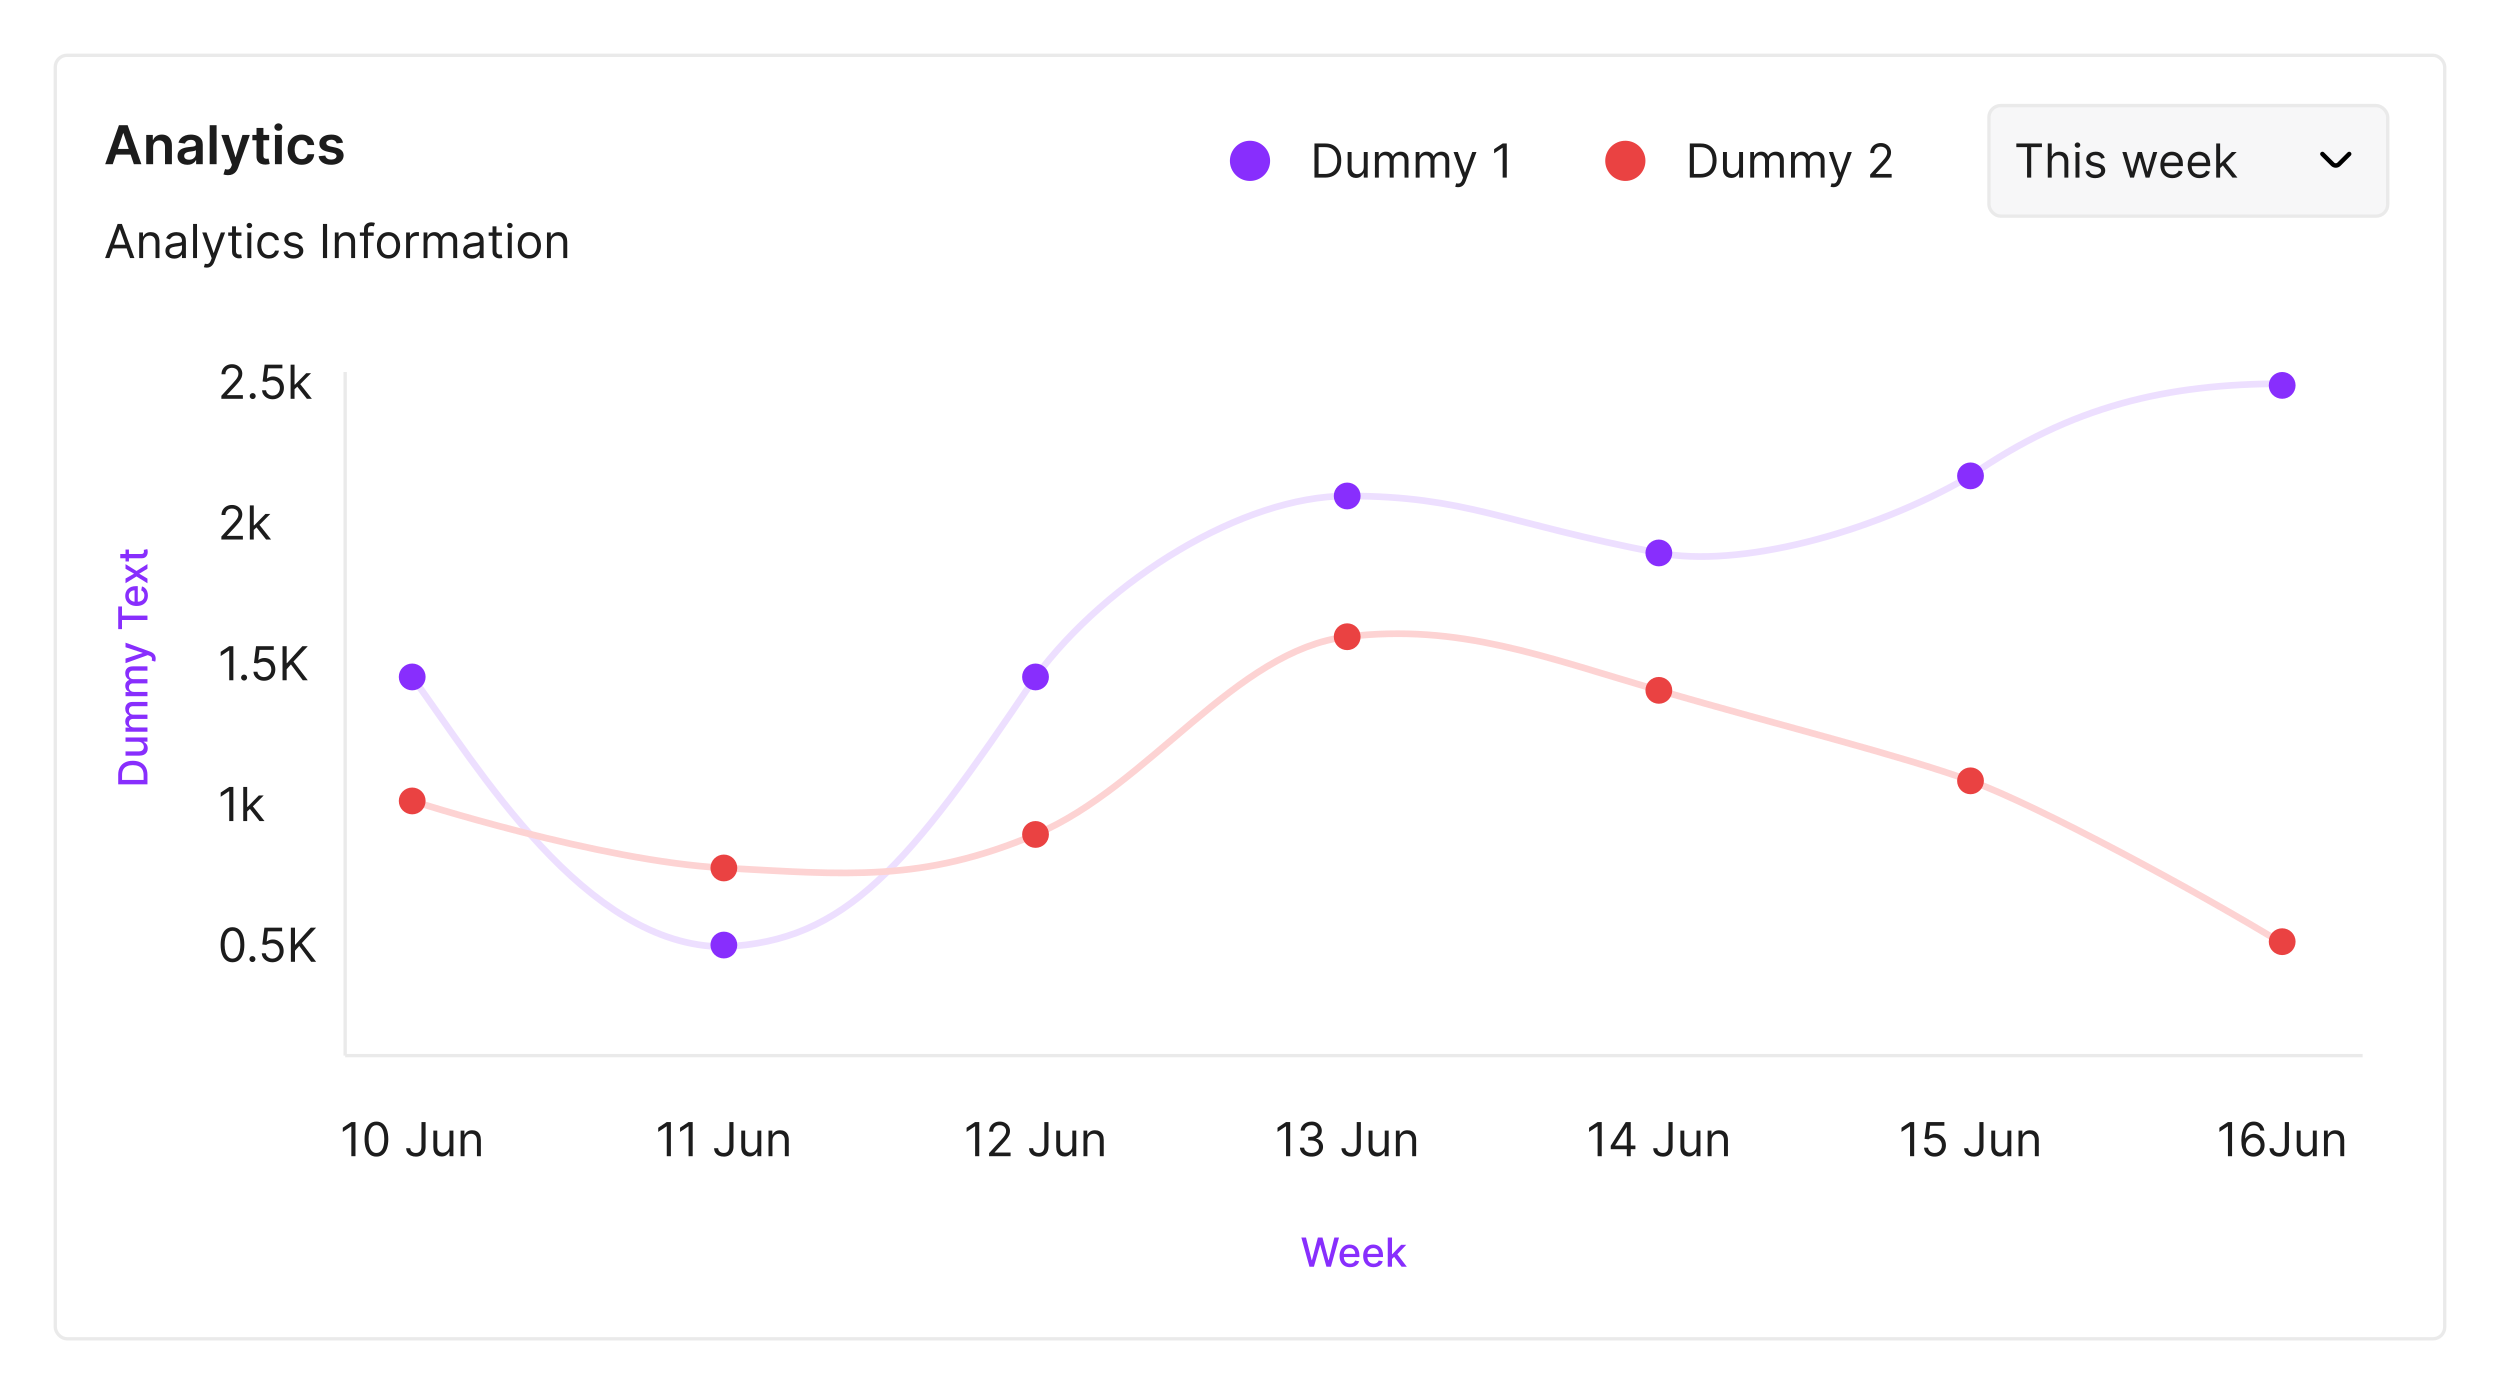 <svg width="746" height="416" viewBox="0 0 746 416" fill="none" xmlns="http://www.w3.org/2000/svg">
<g filter="url(#filter0_d_6_749)">
<rect x="15" y="15" width="714" height="384" rx="4" fill="white"/>
<rect x="15.5" y="15.5" width="713" height="383" rx="3.5" stroke="#EAEAEA"/>
</g>
<path d="M123 202C142.667 229 174.5 282.5 216 282.5C252.5 280.913 271 258.5 309 202C330.5 173 370.777 148 402 148C437.5 148 448.5 156.096 495 165C518.5 169.5 558 159.5 588 142C618 121.184 646.5 114.5 681.5 114.5" stroke="#EDDFFF" stroke-width="2"/>
<path d="M33.642 49H31.392L35.489 37.364H38.091L42.193 49H39.943L36.835 39.75H36.744L33.642 49ZM33.716 44.438H39.852V46.131H33.716V44.438ZM45.692 43.886V49H43.635V40.273H45.601V41.756H45.703C45.904 41.267 46.224 40.879 46.663 40.591C47.106 40.303 47.654 40.159 48.305 40.159C48.908 40.159 49.432 40.288 49.879 40.545C50.33 40.803 50.678 41.176 50.925 41.665C51.175 42.153 51.298 42.746 51.294 43.443V49H49.237V43.761C49.237 43.178 49.086 42.722 48.783 42.392C48.483 42.062 48.069 41.898 47.538 41.898C47.178 41.898 46.858 41.977 46.578 42.136C46.302 42.292 46.084 42.517 45.925 42.812C45.769 43.108 45.692 43.466 45.692 43.886ZM55.896 49.176C55.343 49.176 54.845 49.078 54.402 48.881C53.963 48.68 53.614 48.385 53.356 47.994C53.103 47.604 52.976 47.123 52.976 46.551C52.976 46.059 53.067 45.651 53.249 45.33C53.43 45.008 53.678 44.75 53.993 44.557C54.307 44.364 54.661 44.218 55.055 44.119C55.453 44.017 55.864 43.943 56.288 43.898C56.8 43.845 57.215 43.797 57.533 43.756C57.851 43.71 58.082 43.642 58.226 43.551C58.374 43.456 58.447 43.311 58.447 43.114V43.08C58.447 42.651 58.321 42.32 58.067 42.085C57.813 41.85 57.447 41.733 56.97 41.733C56.466 41.733 56.067 41.843 55.771 42.062C55.48 42.282 55.283 42.542 55.18 42.841L53.26 42.568C53.411 42.038 53.661 41.595 54.01 41.239C54.358 40.879 54.785 40.61 55.288 40.432C55.792 40.25 56.349 40.159 56.959 40.159C57.379 40.159 57.798 40.208 58.215 40.307C58.631 40.405 59.012 40.568 59.356 40.795C59.701 41.019 59.978 41.324 60.186 41.71C60.398 42.097 60.504 42.58 60.504 43.159V49H58.527V47.801H58.459C58.334 48.044 58.158 48.271 57.93 48.483C57.707 48.691 57.425 48.86 57.084 48.989C56.747 49.114 56.351 49.176 55.896 49.176ZM56.43 47.665C56.843 47.665 57.201 47.583 57.504 47.42C57.807 47.254 58.04 47.034 58.203 46.761C58.37 46.489 58.453 46.191 58.453 45.869V44.841C58.389 44.894 58.279 44.943 58.124 44.989C57.972 45.034 57.802 45.074 57.612 45.108C57.423 45.142 57.235 45.172 57.05 45.199C56.864 45.225 56.703 45.248 56.567 45.267C56.26 45.309 55.985 45.377 55.743 45.472C55.501 45.566 55.309 45.699 55.169 45.869C55.029 46.036 54.959 46.252 54.959 46.517C54.959 46.896 55.097 47.182 55.374 47.375C55.65 47.568 56.002 47.665 56.43 47.665ZM64.629 37.364V49H62.572V37.364H64.629ZM68.023 52.273C67.742 52.273 67.483 52.25 67.244 52.205C67.01 52.163 66.822 52.114 66.682 52.057L67.159 50.455C67.458 50.542 67.725 50.583 67.96 50.58C68.195 50.576 68.401 50.502 68.579 50.358C68.761 50.218 68.915 49.983 69.04 49.653L69.216 49.182L66.051 40.273H68.233L70.244 46.864H70.335L72.352 40.273H74.54L71.046 50.057C70.883 50.519 70.667 50.915 70.398 51.244C70.129 51.578 69.799 51.831 69.409 52.006C69.023 52.184 68.561 52.273 68.023 52.273ZM80.321 40.273V41.864H75.304V40.273H80.321ZM76.543 38.182H78.599V46.375C78.599 46.651 78.641 46.864 78.724 47.011C78.812 47.155 78.925 47.254 79.065 47.307C79.206 47.36 79.361 47.386 79.531 47.386C79.66 47.386 79.778 47.377 79.883 47.358C79.993 47.339 80.077 47.322 80.133 47.307L80.48 48.915C80.37 48.953 80.213 48.994 80.008 49.04C79.808 49.085 79.562 49.112 79.27 49.119C78.755 49.135 78.291 49.057 77.878 48.886C77.465 48.712 77.137 48.443 76.895 48.08C76.656 47.716 76.539 47.261 76.543 46.716V38.182ZM82.041 49V40.273H84.098V49H82.041ZM83.075 39.034C82.749 39.034 82.469 38.926 82.234 38.71C81.999 38.49 81.882 38.227 81.882 37.92C81.882 37.61 81.999 37.347 82.234 37.131C82.469 36.911 82.749 36.801 83.075 36.801C83.405 36.801 83.685 36.911 83.916 37.131C84.151 37.347 84.269 37.61 84.269 37.92C84.269 38.227 84.151 38.49 83.916 38.71C83.685 38.926 83.405 39.034 83.075 39.034ZM90.02 49.17C89.149 49.17 88.401 48.979 87.776 48.597C87.154 48.214 86.675 47.686 86.338 47.011C86.005 46.333 85.838 45.553 85.838 44.67C85.838 43.784 86.008 43.002 86.349 42.324C86.69 41.642 87.171 41.112 87.793 40.733C88.418 40.35 89.156 40.159 90.008 40.159C90.717 40.159 91.344 40.29 91.889 40.551C92.438 40.809 92.876 41.174 93.202 41.648C93.528 42.117 93.713 42.667 93.758 43.295H91.793C91.713 42.875 91.524 42.525 91.224 42.244C90.929 41.96 90.533 41.818 90.037 41.818C89.617 41.818 89.247 41.932 88.929 42.159C88.611 42.383 88.363 42.705 88.185 43.125C88.01 43.545 87.923 44.049 87.923 44.636C87.923 45.231 88.01 45.742 88.185 46.17C88.359 46.595 88.603 46.922 88.918 47.153C89.236 47.381 89.609 47.494 90.037 47.494C90.34 47.494 90.611 47.438 90.849 47.324C91.092 47.206 91.294 47.038 91.457 46.818C91.62 46.599 91.732 46.331 91.793 46.017H93.758C93.709 46.635 93.528 47.182 93.213 47.659C92.899 48.133 92.471 48.504 91.929 48.773C91.387 49.038 90.751 49.17 90.02 49.17ZM102.345 42.58L100.47 42.784C100.417 42.595 100.324 42.417 100.192 42.25C100.063 42.083 99.889 41.949 99.669 41.847C99.449 41.744 99.18 41.693 98.862 41.693C98.434 41.693 98.074 41.786 97.783 41.972C97.495 42.157 97.353 42.398 97.356 42.693C97.353 42.947 97.445 43.153 97.635 43.312C97.828 43.472 98.146 43.602 98.59 43.705L100.078 44.023C100.904 44.201 101.518 44.483 101.919 44.869C102.324 45.256 102.529 45.761 102.533 46.386C102.529 46.936 102.368 47.42 102.05 47.841C101.735 48.258 101.298 48.583 100.737 48.818C100.177 49.053 99.533 49.17 98.805 49.17C97.737 49.17 96.877 48.947 96.226 48.5C95.574 48.049 95.186 47.422 95.061 46.619L97.067 46.426C97.158 46.82 97.351 47.117 97.646 47.318C97.942 47.519 98.326 47.619 98.8 47.619C99.288 47.619 99.68 47.519 99.976 47.318C100.275 47.117 100.425 46.869 100.425 46.574C100.425 46.324 100.328 46.117 100.135 45.955C99.945 45.792 99.65 45.667 99.249 45.58L97.76 45.267C96.923 45.093 96.303 44.799 95.902 44.386C95.501 43.97 95.302 43.443 95.305 42.807C95.302 42.269 95.447 41.803 95.743 41.409C96.042 41.011 96.457 40.705 96.987 40.489C97.521 40.269 98.137 40.159 98.834 40.159C99.856 40.159 100.661 40.377 101.249 40.812C101.839 41.248 102.205 41.837 102.345 42.58Z" fill="#1C1C1C"/>
<path d="M32.651 77H31.358L35.097 66.818H36.369L40.108 77H38.815L35.773 68.429H35.693L32.651 77ZM33.128 73.023H38.338V74.117H33.128V73.023ZM42.708 72.406V77H41.535V69.364H42.668V70.557H42.768C42.947 70.169 43.218 69.858 43.583 69.622C43.948 69.383 44.418 69.264 44.995 69.264C45.512 69.264 45.965 69.37 46.352 69.582C46.74 69.791 47.042 70.109 47.257 70.537C47.472 70.961 47.58 71.498 47.58 72.148V77H46.407V72.227C46.407 71.627 46.251 71.16 45.94 70.825C45.628 70.487 45.2 70.318 44.657 70.318C44.282 70.318 43.948 70.399 43.653 70.562C43.361 70.724 43.131 70.961 42.962 71.273C42.793 71.584 42.708 71.962 42.708 72.406ZM51.971 77.179C51.487 77.179 51.048 77.088 50.654 76.906C50.26 76.72 49.946 76.453 49.714 76.105C49.482 75.754 49.366 75.329 49.366 74.832C49.366 74.395 49.453 74.04 49.625 73.769C49.797 73.493 50.028 73.278 50.316 73.122C50.604 72.966 50.922 72.85 51.27 72.774C51.622 72.695 51.975 72.632 52.329 72.585C52.793 72.526 53.17 72.481 53.458 72.451C53.75 72.418 53.962 72.363 54.094 72.287C54.23 72.211 54.298 72.078 54.298 71.889V71.849C54.298 71.359 54.164 70.978 53.895 70.706C53.63 70.434 53.228 70.298 52.687 70.298C52.127 70.298 51.688 70.421 51.37 70.666C51.052 70.912 50.828 71.173 50.699 71.452L49.585 71.054C49.784 70.59 50.049 70.229 50.38 69.97C50.715 69.708 51.08 69.526 51.474 69.423C51.872 69.317 52.263 69.264 52.648 69.264C52.893 69.264 53.175 69.294 53.493 69.354C53.814 69.41 54.124 69.528 54.422 69.707C54.724 69.886 54.974 70.156 55.173 70.517C55.372 70.878 55.471 71.362 55.471 71.969V77H54.298V75.966H54.239C54.159 76.132 54.026 76.309 53.841 76.498C53.655 76.687 53.408 76.847 53.1 76.98C52.792 77.113 52.416 77.179 51.971 77.179ZM52.15 76.125C52.614 76.125 53.005 76.034 53.324 75.852C53.645 75.669 53.887 75.434 54.05 75.146C54.215 74.857 54.298 74.554 54.298 74.236V73.162C54.248 73.222 54.139 73.276 53.97 73.326C53.804 73.372 53.612 73.414 53.393 73.45C53.178 73.483 52.967 73.513 52.762 73.54C52.56 73.563 52.396 73.583 52.27 73.599C51.965 73.639 51.68 73.704 51.415 73.793C51.153 73.879 50.941 74.01 50.778 74.186C50.619 74.358 50.54 74.594 50.54 74.892C50.54 75.3 50.69 75.608 50.992 75.817C51.297 76.022 51.683 76.125 52.15 76.125ZM58.786 66.818V77H57.613V66.818H58.786ZM61.691 79.864C61.492 79.864 61.315 79.847 61.159 79.814C61.003 79.784 60.895 79.754 60.836 79.724L61.134 78.69C61.419 78.763 61.671 78.79 61.89 78.77C62.108 78.75 62.302 78.652 62.471 78.477C62.644 78.304 62.801 78.024 62.944 77.636L63.163 77.04L60.339 69.364H61.611L63.719 75.449H63.799L65.907 69.364H67.18L63.938 78.114C63.792 78.508 63.612 78.835 63.396 79.093C63.181 79.355 62.931 79.549 62.645 79.675C62.364 79.801 62.045 79.864 61.691 79.864ZM72.049 69.364V70.358H68.092V69.364H72.049ZM69.245 67.534H70.418V74.812C70.418 75.144 70.467 75.392 70.563 75.558C70.662 75.721 70.788 75.83 70.941 75.886C71.096 75.939 71.26 75.966 71.433 75.966C71.562 75.966 71.668 75.959 71.751 75.946C71.834 75.93 71.9 75.916 71.95 75.906L72.188 76.96C72.109 76.99 71.998 77.02 71.855 77.05C71.713 77.083 71.532 77.099 71.313 77.099C70.982 77.099 70.657 77.028 70.339 76.886C70.024 76.743 69.762 76.526 69.553 76.234C69.348 75.943 69.245 75.575 69.245 75.131V67.534ZM73.814 77V69.364H74.987V77H73.814ZM74.411 68.091C74.182 68.091 73.985 68.013 73.819 67.857C73.657 67.701 73.576 67.514 73.576 67.296C73.576 67.077 73.657 66.889 73.819 66.734C73.985 66.578 74.182 66.5 74.411 66.5C74.639 66.5 74.835 66.578 74.997 66.734C75.163 66.889 75.246 67.077 75.246 67.296C75.246 67.514 75.163 67.701 74.997 67.857C74.835 68.013 74.639 68.091 74.411 68.091ZM80.239 77.159C79.523 77.159 78.906 76.99 78.389 76.652C77.872 76.314 77.474 75.848 77.196 75.255C76.918 74.662 76.778 73.984 76.778 73.222C76.778 72.446 76.921 71.762 77.206 71.168C77.494 70.572 77.895 70.106 78.409 69.771C78.926 69.433 79.529 69.264 80.219 69.264C80.756 69.264 81.24 69.364 81.671 69.562C82.101 69.761 82.454 70.04 82.729 70.398C83.004 70.756 83.175 71.173 83.242 71.651H82.068C81.979 71.303 81.78 70.994 81.472 70.726C81.167 70.454 80.756 70.318 80.239 70.318C79.781 70.318 79.38 70.438 79.035 70.676C78.694 70.912 78.427 71.245 78.235 71.675C78.046 72.103 77.952 72.605 77.952 73.182C77.952 73.772 78.044 74.285 78.23 74.723C78.419 75.16 78.684 75.5 79.026 75.742C79.37 75.984 79.775 76.105 80.239 76.105C80.544 76.105 80.82 76.052 81.069 75.946C81.317 75.84 81.528 75.688 81.7 75.489C81.873 75.29 81.995 75.051 82.068 74.773H83.242C83.175 75.224 83.011 75.629 82.749 75.991C82.491 76.349 82.148 76.634 81.72 76.846C81.296 77.055 80.802 77.159 80.239 77.159ZM90.366 71.074L89.312 71.372C89.246 71.197 89.148 71.026 89.019 70.86C88.892 70.691 88.72 70.552 88.501 70.442C88.283 70.333 88.003 70.278 87.661 70.278C87.194 70.278 86.805 70.386 86.493 70.602C86.185 70.814 86.031 71.084 86.031 71.412C86.031 71.704 86.137 71.934 86.349 72.103C86.561 72.272 86.892 72.413 87.343 72.526L88.477 72.804C89.159 72.97 89.668 73.223 90.003 73.565C90.338 73.903 90.505 74.338 90.505 74.872C90.505 75.31 90.379 75.701 90.127 76.046C89.879 76.39 89.531 76.662 89.083 76.861C88.636 77.06 88.115 77.159 87.522 77.159C86.743 77.159 86.099 76.99 85.588 76.652C85.078 76.314 84.754 75.82 84.619 75.171L85.732 74.892C85.838 75.303 86.039 75.611 86.334 75.817C86.632 76.022 87.022 76.125 87.502 76.125C88.049 76.125 88.483 76.009 88.805 75.777C89.129 75.542 89.292 75.26 89.292 74.932C89.292 74.667 89.199 74.445 89.013 74.266C88.828 74.083 88.543 73.947 88.158 73.858L86.886 73.56C86.186 73.394 85.673 73.137 85.344 72.789C85.02 72.438 84.857 71.999 84.857 71.472C84.857 71.041 84.978 70.66 85.22 70.328C85.465 69.997 85.799 69.737 86.219 69.548C86.644 69.359 87.124 69.264 87.661 69.264C88.417 69.264 89.01 69.43 89.441 69.761C89.875 70.093 90.183 70.53 90.366 71.074ZM97.601 66.818V77H96.368V66.818H97.601ZM101.087 72.406V77H99.914V69.364H101.047V70.557H101.147C101.326 70.169 101.597 69.858 101.962 69.622C102.327 69.383 102.797 69.264 103.374 69.264C103.891 69.264 104.343 69.37 104.731 69.582C105.119 69.791 105.421 70.109 105.636 70.537C105.851 70.961 105.959 71.498 105.959 72.148V77H104.786V72.227C104.786 71.627 104.63 71.16 104.319 70.825C104.007 70.487 103.579 70.318 103.036 70.318C102.661 70.318 102.327 70.399 102.032 70.562C101.74 70.724 101.51 70.961 101.341 71.273C101.172 71.584 101.087 71.962 101.087 72.406ZM111.504 69.364V70.358H107.387V69.364H111.504ZM108.62 77V68.31C108.62 67.872 108.723 67.508 108.928 67.216C109.134 66.924 109.401 66.706 109.729 66.56C110.057 66.414 110.403 66.341 110.768 66.341C111.056 66.341 111.292 66.364 111.474 66.41C111.656 66.457 111.792 66.5 111.882 66.54L111.544 67.554C111.484 67.534 111.401 67.509 111.295 67.479C111.192 67.45 111.056 67.435 110.887 67.435C110.499 67.435 110.219 67.532 110.047 67.728C109.878 67.924 109.794 68.21 109.794 68.588V77H108.62ZM115.936 77.159C115.247 77.159 114.642 76.995 114.121 76.667C113.604 76.339 113.2 75.88 112.908 75.29C112.62 74.7 112.476 74.01 112.476 73.222C112.476 72.426 112.62 71.732 112.908 71.138C113.2 70.545 113.604 70.085 114.121 69.756C114.642 69.428 115.247 69.264 115.936 69.264C116.625 69.264 117.229 69.428 117.746 69.756C118.266 70.085 118.67 70.545 118.959 71.138C119.25 71.732 119.396 72.426 119.396 73.222C119.396 74.01 119.25 74.7 118.959 75.29C118.67 75.88 118.266 76.339 117.746 76.667C117.229 76.995 116.625 77.159 115.936 77.159ZM115.936 76.105C116.46 76.105 116.89 75.971 117.229 75.702C117.567 75.434 117.817 75.081 117.979 74.644C118.142 74.206 118.223 73.732 118.223 73.222C118.223 72.711 118.142 72.236 117.979 71.795C117.817 71.354 117.567 70.998 117.229 70.726C116.89 70.454 116.46 70.318 115.936 70.318C115.412 70.318 114.981 70.454 114.643 70.726C114.305 70.998 114.055 71.354 113.893 71.795C113.73 72.236 113.649 72.711 113.649 73.222C113.649 73.732 113.73 74.206 113.893 74.644C114.055 75.081 114.305 75.434 114.643 75.702C114.981 75.971 115.412 76.105 115.936 76.105ZM121.187 77V69.364H122.321V70.517H122.4C122.539 70.139 122.791 69.833 123.156 69.597C123.52 69.362 123.931 69.244 124.389 69.244C124.475 69.244 124.583 69.246 124.712 69.249C124.841 69.253 124.939 69.258 125.005 69.264V70.457C124.966 70.447 124.874 70.433 124.732 70.413C124.593 70.389 124.445 70.378 124.289 70.378C123.918 70.378 123.587 70.456 123.295 70.612C123.007 70.764 122.778 70.976 122.609 71.248C122.443 71.516 122.36 71.823 122.36 72.168V77H121.187ZM126.396 77V69.364H127.53V70.557H127.629C127.788 70.149 128.045 69.833 128.4 69.607C128.754 69.379 129.18 69.264 129.677 69.264C130.181 69.264 130.6 69.379 130.935 69.607C131.273 69.833 131.537 70.149 131.726 70.557H131.805C132.001 70.162 132.294 69.849 132.685 69.617C133.076 69.382 133.545 69.264 134.092 69.264C134.775 69.264 135.333 69.478 135.768 69.906C136.202 70.33 136.419 70.991 136.419 71.889V77H135.246V71.889C135.246 71.326 135.091 70.923 134.783 70.681C134.475 70.439 134.112 70.318 133.694 70.318C133.157 70.318 132.742 70.481 132.447 70.805C132.152 71.127 132.004 71.535 132.004 72.028V77H130.811V71.77C130.811 71.336 130.67 70.986 130.388 70.721C130.107 70.452 129.744 70.318 129.3 70.318C128.995 70.318 128.71 70.399 128.444 70.562C128.183 70.724 127.97 70.95 127.808 71.238C127.649 71.523 127.569 71.853 127.569 72.227V77H126.396ZM140.811 77.179C140.327 77.179 139.888 77.088 139.494 76.906C139.099 76.72 138.786 76.453 138.554 76.105C138.322 75.754 138.206 75.329 138.206 74.832C138.206 74.395 138.292 74.04 138.465 73.769C138.637 73.493 138.867 73.278 139.156 73.122C139.444 72.966 139.762 72.85 140.11 72.774C140.462 72.695 140.815 72.632 141.169 72.585C141.633 72.526 142.009 72.481 142.298 72.451C142.589 72.418 142.802 72.363 142.934 72.287C143.07 72.211 143.138 72.078 143.138 71.889V71.849C143.138 71.359 143.004 70.978 142.735 70.706C142.47 70.434 142.067 70.298 141.527 70.298C140.967 70.298 140.528 70.421 140.21 70.666C139.892 70.912 139.668 71.173 139.539 71.452L138.425 71.054C138.624 70.59 138.889 70.229 139.22 69.97C139.555 69.708 139.92 69.526 140.314 69.423C140.712 69.317 141.103 69.264 141.487 69.264C141.733 69.264 142.014 69.294 142.333 69.354C142.654 69.41 142.964 69.528 143.262 69.707C143.564 69.886 143.814 70.156 144.013 70.517C144.212 70.878 144.311 71.362 144.311 71.969V77H143.138V75.966H143.078C142.999 76.132 142.866 76.309 142.681 76.498C142.495 76.687 142.248 76.847 141.94 76.98C141.632 77.113 141.255 77.179 140.811 77.179ZM140.99 76.125C141.454 76.125 141.845 76.034 142.164 75.852C142.485 75.669 142.727 75.434 142.889 75.146C143.055 74.857 143.138 74.554 143.138 74.236V73.162C143.088 73.222 142.979 73.276 142.81 73.326C142.644 73.372 142.452 73.414 142.233 73.45C142.018 73.483 141.807 73.513 141.602 73.54C141.4 73.563 141.235 73.583 141.11 73.599C140.805 73.639 140.52 73.704 140.254 73.793C139.993 73.879 139.78 74.01 139.618 74.186C139.459 74.358 139.379 74.594 139.379 74.892C139.379 75.3 139.53 75.608 139.832 75.817C140.137 76.022 140.523 76.125 140.99 76.125ZM149.774 69.364V70.358H145.816V69.364H149.774ZM146.97 67.534H148.143V74.812C148.143 75.144 148.191 75.392 148.287 75.558C148.387 75.721 148.513 75.83 148.665 75.886C148.821 75.939 148.985 75.966 149.157 75.966C149.287 75.966 149.393 75.959 149.475 75.946C149.558 75.93 149.625 75.916 149.674 75.906L149.913 76.96C149.833 76.99 149.722 77.02 149.58 77.05C149.437 77.083 149.257 77.099 149.038 77.099C148.707 77.099 148.382 77.028 148.064 76.886C147.749 76.743 147.487 76.526 147.278 76.234C147.073 75.943 146.97 75.575 146.97 75.131V67.534ZM151.539 77V69.364H152.712V77H151.539ZM152.135 68.091C151.907 68.091 151.709 68.013 151.544 67.857C151.381 67.701 151.3 67.514 151.3 67.296C151.3 67.077 151.381 66.889 151.544 66.734C151.709 66.578 151.907 66.5 152.135 66.5C152.364 66.5 152.56 66.578 152.722 66.734C152.888 66.889 152.971 67.077 152.971 67.296C152.971 67.514 152.888 67.701 152.722 67.857C152.56 68.013 152.364 68.091 152.135 68.091ZM157.963 77.159C157.274 77.159 156.669 76.995 156.149 76.667C155.632 76.339 155.227 75.88 154.936 75.29C154.647 74.7 154.503 74.01 154.503 73.222C154.503 72.426 154.647 71.732 154.936 71.138C155.227 70.545 155.632 70.085 156.149 69.756C156.669 69.428 157.274 69.264 157.963 69.264C158.653 69.264 159.256 69.428 159.773 69.756C160.293 70.085 160.698 70.545 160.986 71.138C161.278 71.732 161.423 72.426 161.423 73.222C161.423 74.01 161.278 74.7 160.986 75.29C160.698 75.88 160.293 76.339 159.773 76.667C159.256 76.995 158.653 77.159 157.963 77.159ZM157.963 76.105C158.487 76.105 158.918 75.971 159.256 75.702C159.594 75.434 159.844 75.081 160.007 74.644C160.169 74.206 160.25 73.732 160.25 73.222C160.25 72.711 160.169 72.236 160.007 71.795C159.844 71.354 159.594 70.998 159.256 70.726C158.918 70.454 158.487 70.318 157.963 70.318C157.44 70.318 157.009 70.454 156.671 70.726C156.333 70.998 156.082 71.354 155.92 71.795C155.758 72.236 155.676 72.711 155.676 73.222C155.676 73.732 155.758 74.206 155.92 74.644C156.082 75.081 156.333 75.434 156.671 75.702C157.009 75.971 157.44 76.105 157.963 76.105ZM164.388 72.406V77H163.214V69.364H164.348V70.557H164.447C164.626 70.169 164.898 69.858 165.263 69.622C165.627 69.383 166.098 69.264 166.675 69.264C167.192 69.264 167.644 69.37 168.032 69.582C168.42 69.791 168.721 70.109 168.937 70.537C169.152 70.961 169.26 71.498 169.26 72.148V77H168.087V72.227C168.087 71.627 167.931 71.16 167.619 70.825C167.308 70.487 166.88 70.318 166.337 70.318C165.962 70.318 165.627 70.399 165.332 70.562C165.041 70.724 164.81 70.961 164.641 71.273C164.472 71.584 164.388 71.962 164.388 72.406Z" fill="#1C1C1C"/>
<path d="M44 231.216V234.041H35.273V231.126C35.273 230.271 35.447 229.537 35.797 228.923C36.144 228.31 36.642 227.839 37.293 227.513C37.94 227.183 38.717 227.018 39.624 227.018C40.533 227.018 41.314 227.185 41.967 227.517C42.621 227.847 43.124 228.324 43.476 228.949C43.825 229.574 44 230.33 44 231.216ZM42.849 232.724V231.288C42.849 230.624 42.724 230.071 42.474 229.631C42.222 229.19 41.856 228.861 41.379 228.642C40.899 228.423 40.314 228.314 39.624 228.314C38.939 228.314 38.358 228.423 37.881 228.642C37.403 228.858 37.041 229.18 36.794 229.609C36.547 230.038 36.423 230.571 36.423 231.207V232.724H42.849ZM41.285 221.337H37.455V220.059H44V221.311H42.867V221.38C43.216 221.53 43.507 221.772 43.74 222.104C43.97 222.434 44.085 222.844 44.085 223.336C44.085 223.756 43.993 224.128 43.808 224.452C43.621 224.773 43.344 225.026 42.977 225.211C42.611 225.392 42.158 225.483 41.618 225.483H37.455V224.209H41.465C41.91 224.209 42.266 224.086 42.53 223.838C42.794 223.591 42.926 223.27 42.926 222.875C42.926 222.637 42.867 222.4 42.747 222.164C42.628 221.925 42.447 221.728 42.206 221.571C41.965 221.412 41.658 221.334 41.285 221.337ZM44 218.347H37.455V217.124H38.52V217.043C38.159 216.906 37.878 216.683 37.676 216.374C37.472 216.064 37.369 215.693 37.369 215.261C37.369 214.824 37.472 214.457 37.676 214.162C37.881 213.864 38.162 213.643 38.52 213.501V213.433C38.17 213.277 37.892 213.028 37.685 212.688C37.474 212.347 37.369 211.94 37.369 211.469C37.369 210.875 37.555 210.391 37.928 210.016C38.3 209.638 38.861 209.449 39.611 209.449H44V210.723H39.73C39.287 210.723 38.966 210.844 38.767 211.085C38.568 211.327 38.469 211.615 38.469 211.95C38.469 212.365 38.597 212.688 38.852 212.918C39.105 213.148 39.43 213.263 39.828 213.263H44V214.533H39.649C39.294 214.533 39.008 214.643 38.793 214.865C38.577 215.087 38.469 215.375 38.469 215.73C38.469 215.972 38.533 216.195 38.66 216.399C38.785 216.601 38.96 216.764 39.185 216.889C39.409 217.011 39.669 217.072 39.965 217.072H44V218.347ZM44 207.741H37.455V206.518H38.52V206.437C38.159 206.301 37.878 206.078 37.676 205.768C37.472 205.458 37.369 205.088 37.369 204.656C37.369 204.218 37.472 203.852 37.676 203.556C37.881 203.258 38.162 203.038 38.52 202.896V202.828C38.17 202.672 37.892 202.423 37.685 202.082C37.474 201.741 37.369 201.335 37.369 200.863C37.369 200.27 37.555 199.785 37.928 199.41C38.3 199.032 38.861 198.843 39.611 198.843H44V200.118H39.73C39.287 200.118 38.966 200.238 38.767 200.48C38.568 200.721 38.469 201.01 38.469 201.345C38.469 201.76 38.597 202.082 38.852 202.312C39.105 202.542 39.43 202.657 39.828 202.657H44V203.927H39.649C39.294 203.927 39.008 204.038 38.793 204.26C38.577 204.481 38.469 204.77 38.469 205.125C38.469 205.366 38.533 205.589 38.66 205.794C38.785 205.995 38.96 206.159 39.185 206.284C39.409 206.406 39.669 206.467 39.965 206.467H44V207.741ZM46.455 196.565C46.455 196.755 46.439 196.928 46.408 197.085C46.379 197.241 46.348 197.357 46.314 197.434L45.27 197.127C45.332 196.894 45.359 196.687 45.351 196.505C45.342 196.323 45.274 196.163 45.146 196.023C45.019 195.881 44.81 195.756 44.52 195.648L44.085 195.491L37.455 197.886V196.522L42.534 194.864V194.796L37.455 193.138V191.771L44.874 194.468C45.215 194.593 45.503 194.752 45.739 194.945C45.977 195.138 46.156 195.369 46.276 195.636C46.395 195.903 46.455 196.212 46.455 196.565ZM36.406 187.725H35.273V180.971H36.406V183.694H44V185.007H36.406V187.725ZM44.132 177.709C44.132 178.354 43.994 178.909 43.719 179.375C43.44 179.838 43.05 180.196 42.547 180.449C42.041 180.699 41.449 180.824 40.77 180.824C40.099 180.824 39.508 180.699 38.997 180.449C38.486 180.196 38.087 179.844 37.8 179.392C37.513 178.938 37.369 178.407 37.369 177.799C37.369 177.429 37.43 177.071 37.553 176.725C37.675 176.378 37.867 176.067 38.128 175.792C38.389 175.516 38.729 175.299 39.146 175.14C39.561 174.98 40.065 174.901 40.659 174.901H41.111V180.104H40.156V176.15C39.821 176.15 39.524 176.218 39.266 176.354C39.004 176.49 38.798 176.682 38.648 176.929C38.497 177.174 38.422 177.461 38.422 177.79C38.422 178.148 38.51 178.461 38.686 178.728C38.859 178.992 39.087 179.196 39.368 179.341C39.646 179.483 39.949 179.554 40.276 179.554H41.021C41.459 179.554 41.831 179.478 42.138 179.324C42.445 179.168 42.679 178.951 42.841 178.672C43 178.394 43.08 178.069 43.08 177.696C43.08 177.455 43.045 177.235 42.977 177.036C42.906 176.837 42.801 176.665 42.662 176.52C42.523 176.375 42.351 176.265 42.146 176.188L42.364 174.982C42.719 175.078 43.03 175.252 43.297 175.502C43.561 175.749 43.767 176.06 43.915 176.435C44.06 176.807 44.132 177.232 44.132 177.709ZM37.455 172.634L40.003 171.189L37.455 169.732V168.338L40.727 170.38L44 168.321V169.715L41.554 171.189L44 172.659V174.057L40.727 172.02L37.455 174.032V172.634ZM37.455 163.975H38.477V167.55H37.455V163.975ZM35.886 166.591V165.317H42.078C42.325 165.317 42.511 165.28 42.636 165.206C42.758 165.132 42.842 165.037 42.888 164.921C42.93 164.801 42.952 164.672 42.952 164.533C42.952 164.431 42.945 164.341 42.93 164.265C42.916 164.188 42.905 164.128 42.896 164.086L43.949 163.855C43.977 163.929 44.006 164.034 44.034 164.171C44.065 164.307 44.082 164.478 44.085 164.682C44.091 165.017 44.031 165.33 43.906 165.62C43.781 165.909 43.588 166.144 43.327 166.323C43.065 166.502 42.737 166.591 42.342 166.591H35.886Z" fill="#882EFD"/>
<path d="M390.742 378L388.321 369.273H389.706L391.407 376.031H391.488L393.256 369.273H394.628L396.397 376.036H396.478L398.174 369.273H399.563L397.138 378H395.813L393.976 371.463H393.908L392.071 378H390.742ZM402.838 378.132C402.193 378.132 401.637 377.994 401.172 377.719C400.708 377.44 400.35 377.05 400.098 376.547C399.848 376.041 399.723 375.449 399.723 374.77C399.723 374.099 399.848 373.509 400.098 372.997C400.35 372.486 400.703 372.087 401.154 371.8C401.609 371.513 402.14 371.369 402.748 371.369C403.118 371.369 403.475 371.43 403.822 371.553C404.169 371.675 404.48 371.866 404.755 372.128C405.031 372.389 405.248 372.729 405.407 373.146C405.566 373.561 405.646 374.065 405.646 374.659V375.111H400.443V374.156H404.397C404.397 373.821 404.329 373.524 404.193 373.266C404.056 373.004 403.865 372.798 403.618 372.648C403.373 372.497 403.086 372.422 402.757 372.422C402.399 372.422 402.086 372.51 401.819 372.686C401.555 372.859 401.35 373.087 401.206 373.368C401.064 373.646 400.993 373.949 400.993 374.276V375.021C400.993 375.459 401.069 375.831 401.223 376.138C401.379 376.445 401.596 376.679 401.875 376.841C402.153 377 402.478 377.08 402.85 377.08C403.092 377.08 403.312 377.045 403.511 376.977C403.71 376.906 403.882 376.801 404.027 376.662C404.172 376.523 404.282 376.351 404.359 376.146L405.565 376.364C405.468 376.719 405.295 377.03 405.045 377.297C404.798 377.561 404.487 377.767 404.112 377.915C403.74 378.06 403.315 378.132 402.838 378.132ZM409.881 378.132C409.236 378.132 408.68 377.994 408.214 377.719C407.751 377.44 407.393 377.05 407.141 376.547C406.891 376.041 406.766 375.449 406.766 374.77C406.766 374.099 406.891 373.509 407.141 372.997C407.393 372.486 407.746 372.087 408.197 371.8C408.652 371.513 409.183 371.369 409.791 371.369C410.161 371.369 410.518 371.43 410.865 371.553C411.212 371.675 411.523 371.866 411.798 372.128C412.074 372.389 412.291 372.729 412.45 373.146C412.609 373.561 412.689 374.065 412.689 374.659V375.111H407.486V374.156H411.44C411.44 373.821 411.372 373.524 411.236 373.266C411.099 373.004 410.908 372.798 410.661 372.648C410.416 372.497 410.129 372.422 409.8 372.422C409.442 372.422 409.129 372.51 408.862 372.686C408.598 372.859 408.393 373.087 408.249 373.368C408.107 373.646 408.036 373.949 408.036 374.276V375.021C408.036 375.459 408.112 375.831 408.266 376.138C408.422 376.445 408.639 376.679 408.918 376.841C409.196 377 409.521 377.08 409.893 377.08C410.135 377.08 410.355 377.045 410.554 376.977C410.753 376.906 410.925 376.801 411.07 376.662C411.214 376.523 411.325 376.351 411.402 376.146L412.608 376.364C412.511 376.719 412.338 377.03 412.088 377.297C411.841 377.561 411.53 377.767 411.155 377.915C410.783 378.06 410.358 378.132 409.881 378.132ZM415.275 375.78L415.266 374.224H415.488L418.096 371.455H419.621L416.647 374.608H416.446L415.275 375.78ZM414.103 378V369.273H415.377V378H414.103ZM418.236 378L415.892 374.889L416.77 373.999L419.8 378H418.236Z" fill="#882EFD"/>
<path d="M507.375 53H504.233V42.818H507.514C508.502 42.818 509.347 43.022 510.05 43.43C510.752 43.834 511.291 44.416 511.665 45.175C512.04 45.93 512.227 46.835 512.227 47.889C512.227 48.95 512.038 49.863 511.661 50.629C511.283 51.391 510.732 51.977 510.01 52.389C509.287 52.796 508.409 53 507.375 53ZM505.466 51.906H507.295C508.137 51.906 508.835 51.744 509.388 51.419C509.942 51.094 510.355 50.632 510.626 50.032C510.898 49.432 511.034 48.718 511.034 47.889C511.034 47.067 510.9 46.36 510.631 45.766C510.363 45.17 509.962 44.712 509.428 44.394C508.895 44.073 508.23 43.912 507.435 43.912H505.466V51.906ZM518.949 49.878V45.364H520.122V53H518.949V51.707H518.869C518.69 52.095 518.412 52.425 518.034 52.697C517.656 52.965 517.179 53.099 516.602 53.099C516.125 53.099 515.701 52.995 515.33 52.786C514.958 52.574 514.667 52.256 514.455 51.832C514.242 51.404 514.136 50.865 514.136 50.216V45.364H515.31V50.136C515.31 50.693 515.465 51.137 515.777 51.469C516.092 51.8 516.493 51.966 516.98 51.966C517.272 51.966 517.568 51.891 517.87 51.742C518.175 51.593 518.43 51.364 518.636 51.056C518.844 50.748 518.949 50.355 518.949 49.878ZM522.271 53V45.364H523.405V46.557H523.504C523.663 46.149 523.92 45.833 524.275 45.607C524.629 45.379 525.055 45.264 525.552 45.264C526.056 45.264 526.475 45.379 526.81 45.607C527.148 45.833 527.412 46.149 527.601 46.557H527.68C527.876 46.162 528.169 45.849 528.56 45.617C528.951 45.382 529.42 45.264 529.967 45.264C530.65 45.264 531.208 45.478 531.643 45.906C532.077 46.33 532.294 46.991 532.294 47.889V53H531.121V47.889C531.121 47.326 530.966 46.923 530.658 46.681C530.35 46.439 529.987 46.318 529.569 46.318C529.032 46.318 528.617 46.481 528.322 46.805C528.027 47.127 527.879 47.535 527.879 48.028V53H526.686V47.77C526.686 47.336 526.545 46.986 526.263 46.721C525.982 46.452 525.619 46.318 525.175 46.318C524.87 46.318 524.585 46.399 524.319 46.562C524.058 46.724 523.845 46.95 523.683 47.238C523.524 47.523 523.444 47.853 523.444 48.227V53H522.271ZM534.439 53V45.364H535.573V46.557H535.672C535.831 46.149 536.088 45.833 536.443 45.607C536.797 45.379 537.223 45.264 537.72 45.264C538.224 45.264 538.643 45.379 538.978 45.607C539.316 45.833 539.58 46.149 539.769 46.557H539.848C540.044 46.162 540.337 45.849 540.728 45.617C541.119 45.382 541.588 45.264 542.135 45.264C542.818 45.264 543.376 45.478 543.811 45.906C544.245 46.33 544.462 46.991 544.462 47.889V53H543.289V47.889C543.289 47.326 543.134 46.923 542.826 46.681C542.518 46.439 542.155 46.318 541.737 46.318C541.2 46.318 540.785 46.481 540.49 46.805C540.195 47.127 540.047 47.535 540.047 48.028V53H538.854V47.77C538.854 47.336 538.713 46.986 538.431 46.721C538.15 46.452 537.787 46.318 537.343 46.318C537.038 46.318 536.753 46.399 536.487 46.562C536.226 46.724 536.013 46.95 535.851 47.238C535.692 47.523 535.612 47.853 535.612 48.227V53H534.439ZM547.089 55.864C546.89 55.864 546.713 55.847 546.557 55.814C546.402 55.784 546.294 55.754 546.234 55.724L546.532 54.69C546.818 54.763 547.069 54.79 547.288 54.77C547.507 54.75 547.701 54.652 547.87 54.477C548.042 54.304 548.2 54.024 548.342 53.636L548.561 53.04L545.737 45.364H547.01L549.118 51.449H549.197L551.305 45.364H552.578L549.336 54.114C549.191 54.508 549.01 54.834 548.795 55.093C548.579 55.355 548.329 55.549 548.044 55.675C547.762 55.801 547.444 55.864 547.089 55.864ZM558.044 53V52.105L561.405 48.426C561.799 47.995 562.124 47.621 562.379 47.303C562.635 46.981 562.824 46.679 562.946 46.398C563.072 46.113 563.135 45.814 563.135 45.503C563.135 45.145 563.049 44.835 562.877 44.573C562.708 44.311 562.476 44.109 562.181 43.967C561.886 43.824 561.554 43.753 561.186 43.753C560.795 43.753 560.454 43.834 560.162 43.996C559.874 44.156 559.65 44.379 559.491 44.668C559.335 44.956 559.257 45.294 559.257 45.682H558.084C558.084 45.085 558.222 44.562 558.497 44.111C558.772 43.66 559.146 43.309 559.62 43.057C560.097 42.805 560.633 42.679 561.226 42.679C561.823 42.679 562.351 42.805 562.812 43.057C563.273 43.309 563.634 43.648 563.896 44.076C564.158 44.504 564.289 44.979 564.289 45.503C564.289 45.877 564.221 46.244 564.085 46.602C563.952 46.956 563.72 47.352 563.389 47.79C563.061 48.224 562.605 48.754 562.021 49.381L559.735 51.827V51.906H564.468V53H558.044Z" fill="#1C1C1C"/>
<path d="M69.375 287.139C68.626 287.139 67.988 286.935 67.461 286.528C66.934 286.117 66.531 285.522 66.253 284.743C65.974 283.961 65.835 283.016 65.835 281.909C65.835 280.809 65.974 279.869 66.253 279.09C66.535 278.308 66.939 277.711 67.466 277.3C67.996 276.886 68.633 276.679 69.375 276.679C70.117 276.679 70.752 276.886 71.279 277.3C71.809 277.711 72.214 278.308 72.492 279.09C72.774 279.869 72.915 280.809 72.915 281.909C72.915 283.016 72.776 283.961 72.497 284.743C72.219 285.522 71.816 286.117 71.289 286.528C70.762 286.935 70.124 287.139 69.375 287.139ZM69.375 286.045C70.117 286.045 70.694 285.687 71.105 284.972C71.516 284.256 71.722 283.235 71.722 281.909C71.722 281.027 71.627 280.277 71.438 279.657C71.253 279.037 70.984 278.565 70.633 278.24C70.285 277.915 69.865 277.753 69.375 277.753C68.639 277.753 68.064 278.116 67.65 278.842C67.236 279.564 67.028 280.587 67.028 281.909C67.028 282.791 67.121 283.54 67.307 284.156C67.492 284.773 67.759 285.242 68.107 285.563C68.459 285.885 68.881 286.045 69.375 286.045ZM75.323 287.08C75.078 287.08 74.868 286.992 74.692 286.816C74.516 286.64 74.429 286.43 74.429 286.185C74.429 285.939 74.516 285.729 74.692 285.553C74.868 285.378 75.078 285.29 75.323 285.29C75.569 285.29 75.779 285.378 75.955 285.553C76.131 285.729 76.218 285.939 76.218 286.185C76.218 286.347 76.177 286.496 76.094 286.632C76.015 286.768 75.907 286.877 75.771 286.96C75.638 287.04 75.489 287.08 75.323 287.08ZM81.281 287.139C80.697 287.139 80.172 287.023 79.705 286.791C79.237 286.559 78.863 286.241 78.581 285.837C78.299 285.432 78.145 284.972 78.119 284.455H79.312C79.358 284.915 79.567 285.296 79.938 285.598C80.313 285.896 80.76 286.045 81.281 286.045C81.698 286.045 82.07 285.948 82.394 285.752C82.722 285.557 82.979 285.288 83.165 284.947C83.354 284.602 83.448 284.213 83.448 283.778C83.448 283.334 83.351 282.938 83.155 282.59C82.963 282.239 82.698 281.962 82.36 281.76C82.022 281.558 81.635 281.455 81.201 281.452C80.89 281.448 80.57 281.496 80.242 281.596C79.913 281.692 79.643 281.816 79.431 281.969L78.278 281.83L78.894 276.818H84.184V277.912H79.928L79.57 280.915H79.63C79.839 280.749 80.101 280.612 80.416 280.502C80.731 280.393 81.059 280.338 81.4 280.338C82.023 280.338 82.578 280.487 83.066 280.786C83.556 281.08 83.941 281.485 84.219 281.999C84.501 282.512 84.641 283.099 84.641 283.759C84.641 284.408 84.496 284.988 84.204 285.499C83.916 286.006 83.518 286.407 83.011 286.702C82.504 286.993 81.927 287.139 81.281 287.139ZM86.796 287V276.818H88.028V281.869H88.148L92.722 276.818H94.332L90.057 281.412L94.332 287H92.841L89.301 282.267L88.028 283.699V287H86.796Z" fill="#1C1C1C"/>
<path d="M69.633 234.818V245H68.401V236.111H68.341L65.855 237.761V236.509L68.401 234.818H69.633ZM73.675 242.216L73.656 240.764H73.894L77.235 237.364H78.687L75.127 240.963H75.028L73.675 242.216ZM72.582 245V234.818H73.755V245H72.582ZM77.434 245L74.451 241.222L75.286 240.406L78.925 245H77.434Z" fill="#1C1C1C"/>
<path d="M69.633 192.818V203H68.401V194.111H68.341L65.855 195.761V194.509L68.401 192.818H69.633ZM72.835 203.08C72.59 203.08 72.379 202.992 72.204 202.816C72.028 202.64 71.94 202.43 71.94 202.185C71.94 201.939 72.028 201.729 72.204 201.553C72.379 201.378 72.59 201.29 72.835 201.29C73.081 201.29 73.291 201.378 73.467 201.553C73.642 201.729 73.73 201.939 73.73 202.185C73.73 202.347 73.689 202.496 73.606 202.632C73.526 202.768 73.419 202.877 73.283 202.96C73.15 203.04 73.001 203.08 72.835 203.08ZM78.792 203.139C78.209 203.139 77.684 203.023 77.216 202.791C76.749 202.559 76.375 202.241 76.093 201.837C75.811 201.432 75.657 200.972 75.63 200.455H76.824C76.87 200.915 77.079 201.296 77.45 201.598C77.825 201.896 78.272 202.045 78.792 202.045C79.21 202.045 79.581 201.948 79.906 201.752C80.234 201.557 80.491 201.288 80.677 200.947C80.866 200.602 80.96 200.213 80.96 199.778C80.96 199.334 80.862 198.938 80.667 198.59C80.475 198.239 80.209 197.962 79.871 197.76C79.533 197.558 79.147 197.455 78.713 197.452C78.401 197.448 78.082 197.496 77.753 197.596C77.425 197.692 77.155 197.816 76.943 197.969L75.79 197.83L76.406 192.818H81.696V193.912H77.44L77.082 196.915H77.142C77.351 196.749 77.612 196.612 77.927 196.502C78.242 196.393 78.57 196.338 78.912 196.338C79.535 196.338 80.09 196.487 80.577 196.786C81.068 197.08 81.452 197.485 81.731 197.999C82.012 198.512 82.153 199.099 82.153 199.759C82.153 200.408 82.007 200.988 81.716 201.499C81.427 202.006 81.03 202.407 80.522 202.702C80.015 202.993 79.439 203.139 78.792 203.139ZM84.307 203V192.818H85.54V197.869H85.659L90.233 192.818H91.844L87.569 197.412L91.844 203H90.353L86.813 198.267L85.54 199.699V203H84.307Z" fill="#1C1C1C"/>
<path d="M66.054 161V160.105L69.415 156.426C69.809 155.995 70.134 155.621 70.389 155.303C70.644 154.981 70.833 154.679 70.956 154.398C71.082 154.113 71.145 153.814 71.145 153.503C71.145 153.145 71.059 152.835 70.886 152.573C70.717 152.311 70.485 152.109 70.19 151.967C69.895 151.824 69.564 151.753 69.196 151.753C68.805 151.753 68.463 151.834 68.172 151.996C67.883 152.156 67.66 152.379 67.501 152.668C67.345 152.956 67.267 153.294 67.267 153.682H66.094C66.094 153.085 66.231 152.562 66.506 152.111C66.781 151.66 67.156 151.309 67.63 151.057C68.107 150.805 68.642 150.679 69.236 150.679C69.832 150.679 70.361 150.805 70.822 151.057C71.282 151.309 71.644 151.648 71.906 152.076C72.167 152.504 72.298 152.979 72.298 153.503C72.298 153.877 72.23 154.244 72.094 154.602C71.962 154.956 71.73 155.352 71.398 155.79C71.07 156.224 70.615 156.754 70.031 157.381L67.744 159.827V159.906H72.477V161H66.054ZM75.644 158.216L75.624 156.764H75.863L79.204 153.364H80.656L77.096 156.963H76.996L75.644 158.216ZM74.55 161V150.818H75.724V161H74.55ZM79.403 161L76.42 157.222L77.255 156.406L80.894 161H79.403Z" fill="#1C1C1C"/>
<path d="M66.054 119V118.105L69.415 114.426C69.809 113.995 70.134 113.621 70.389 113.303C70.644 112.981 70.833 112.679 70.956 112.398C71.082 112.113 71.145 111.814 71.145 111.503C71.145 111.145 71.059 110.835 70.886 110.573C70.717 110.311 70.485 110.109 70.19 109.967C69.895 109.824 69.564 109.753 69.196 109.753C68.805 109.753 68.463 109.834 68.172 109.996C67.883 110.156 67.66 110.379 67.501 110.668C67.345 110.956 67.267 111.294 67.267 111.682H66.094C66.094 111.085 66.231 110.562 66.506 110.111C66.781 109.66 67.156 109.309 67.63 109.057C68.107 108.805 68.642 108.679 69.236 108.679C69.832 108.679 70.361 108.805 70.822 109.057C71.282 109.309 71.644 109.648 71.906 110.076C72.167 110.504 72.298 110.979 72.298 111.503C72.298 111.877 72.23 112.244 72.094 112.602C71.962 112.956 71.73 113.352 71.398 113.79C71.07 114.224 70.615 114.754 70.031 115.381L67.744 117.827V117.906H72.477V119H66.054ZM75.406 119.08C75.16 119.08 74.95 118.992 74.774 118.816C74.599 118.64 74.511 118.43 74.511 118.185C74.511 117.939 74.599 117.729 74.774 117.553C74.95 117.378 75.16 117.29 75.406 117.29C75.651 117.29 75.861 117.378 76.037 117.553C76.213 117.729 76.3 117.939 76.3 118.185C76.3 118.347 76.259 118.496 76.176 118.632C76.097 118.768 75.989 118.877 75.853 118.96C75.72 119.04 75.571 119.08 75.406 119.08ZM81.363 119.139C80.779 119.139 80.254 119.023 79.787 118.791C79.319 118.559 78.945 118.241 78.663 117.837C78.382 117.432 78.227 116.972 78.201 116.455H79.394C79.44 116.915 79.649 117.296 80.02 117.598C80.395 117.896 80.842 118.045 81.363 118.045C81.78 118.045 82.152 117.948 82.476 117.752C82.805 117.557 83.061 117.288 83.247 116.947C83.436 116.602 83.53 116.213 83.53 115.778C83.53 115.334 83.433 114.938 83.237 114.59C83.045 114.239 82.78 113.962 82.442 113.76C82.103 113.558 81.717 113.455 81.283 113.452C80.972 113.448 80.652 113.496 80.324 113.596C79.996 113.692 79.725 113.816 79.513 113.969L78.36 113.83L78.976 108.818H84.266V109.912H80.01L79.653 112.915H79.712C79.921 112.749 80.183 112.612 80.498 112.502C80.813 112.393 81.141 112.338 81.482 112.338C82.105 112.338 82.66 112.487 83.147 112.786C83.638 113.08 84.022 113.485 84.301 113.999C84.583 114.512 84.724 115.099 84.724 115.759C84.724 116.408 84.578 116.988 84.286 117.499C83.998 118.006 83.6 118.407 83.093 118.702C82.586 118.993 82.009 119.139 81.363 119.139ZM87.812 116.216L87.792 114.764H88.031L91.372 111.364H92.823L89.264 114.963H89.164L87.812 116.216ZM86.718 119V108.818H87.892V119H86.718ZM91.571 119L88.588 115.222L89.423 114.406L93.062 119H91.571Z" fill="#1C1C1C"/>
<path d="M106.073 334.818V345H104.84V336.111H104.78L102.295 337.761V336.509L104.84 334.818H106.073ZM112.322 345.139C111.573 345.139 110.935 344.935 110.408 344.528C109.881 344.117 109.479 343.522 109.2 342.743C108.922 341.961 108.782 341.016 108.782 339.909C108.782 338.809 108.922 337.869 109.2 337.09C109.482 336.308 109.886 335.711 110.413 335.3C110.943 334.886 111.58 334.679 112.322 334.679C113.065 334.679 113.699 334.886 114.226 335.3C114.757 335.711 115.161 336.308 115.439 337.09C115.721 337.869 115.862 338.809 115.862 339.909C115.862 341.016 115.723 341.961 115.444 342.743C115.166 343.522 114.763 344.117 114.236 344.528C113.709 344.935 113.071 345.139 112.322 345.139ZM112.322 344.045C113.065 344.045 113.641 343.687 114.052 342.972C114.463 342.256 114.669 341.235 114.669 339.909C114.669 339.027 114.574 338.277 114.385 337.657C114.2 337.037 113.931 336.565 113.58 336.24C113.232 335.915 112.813 335.753 112.322 335.753C111.586 335.753 111.011 336.116 110.597 336.842C110.183 337.564 109.976 338.587 109.976 339.909C109.976 340.791 110.068 341.54 110.254 342.156C110.44 342.773 110.706 343.242 111.055 343.563C111.406 343.885 111.828 344.045 112.322 344.045ZM125.765 334.818H126.998V342.097C126.998 342.746 126.879 343.298 126.64 343.752C126.402 344.206 126.065 344.551 125.631 344.786C125.197 345.022 124.685 345.139 124.095 345.139C123.538 345.139 123.043 345.038 122.608 344.836C122.174 344.63 121.833 344.339 121.584 343.961C121.336 343.583 121.211 343.134 121.211 342.614H122.425C122.425 342.902 122.496 343.154 122.638 343.369C122.784 343.581 122.983 343.747 123.235 343.866C123.487 343.986 123.773 344.045 124.095 344.045C124.45 344.045 124.751 343.971 125 343.822C125.248 343.673 125.437 343.454 125.567 343.165C125.699 342.874 125.765 342.518 125.765 342.097V334.818ZM134.123 341.878V337.364H135.296V345H134.123V343.707H134.043C133.864 344.095 133.586 344.425 133.208 344.697C132.83 344.965 132.353 345.099 131.776 345.099C131.299 345.099 130.875 344.995 130.503 344.786C130.132 344.574 129.84 344.256 129.628 343.832C129.416 343.404 129.31 342.866 129.31 342.216V337.364H130.483V342.136C130.483 342.693 130.639 343.137 130.951 343.469C131.266 343.8 131.667 343.966 132.154 343.966C132.446 343.966 132.742 343.891 133.044 343.742C133.349 343.593 133.604 343.364 133.809 343.056C134.018 342.748 134.123 342.355 134.123 341.878ZM138.618 340.406V345H137.445V337.364H138.578V338.557H138.678C138.857 338.169 139.129 337.857 139.493 337.622C139.858 337.384 140.328 337.264 140.905 337.264C141.422 337.264 141.875 337.37 142.262 337.582C142.65 337.791 142.952 338.109 143.167 338.537C143.383 338.961 143.49 339.498 143.49 340.148V345H142.317V340.227C142.317 339.627 142.161 339.16 141.85 338.825C141.538 338.487 141.111 338.318 140.567 338.318C140.193 338.318 139.858 338.399 139.563 338.562C139.271 338.724 139.041 338.961 138.872 339.273C138.703 339.584 138.618 339.962 138.618 340.406Z" fill="#1C1C1C"/>
<path d="M200.194 334.818V345H198.961V336.111H198.901L196.416 337.761V336.509L198.961 334.818H200.194ZM206.702 334.818V345H205.469V336.111H205.409L202.923 337.761V336.509L205.469 334.818H206.702ZM217.644 334.818H218.877V342.097C218.877 342.746 218.758 343.298 218.519 343.752C218.281 344.206 217.944 344.551 217.51 344.786C217.076 345.022 216.564 345.139 215.974 345.139C215.417 345.139 214.922 345.038 214.487 344.836C214.053 344.63 213.712 344.339 213.463 343.961C213.215 343.583 213.09 343.134 213.09 342.614H214.303C214.303 342.902 214.375 343.154 214.517 343.369C214.663 343.581 214.862 343.747 215.114 343.866C215.366 343.986 215.652 344.045 215.974 344.045C216.329 344.045 216.63 343.971 216.879 343.822C217.127 343.673 217.316 343.454 217.445 343.165C217.578 342.874 217.644 342.518 217.644 342.097V334.818ZM226.002 341.878V337.364H227.175V345H226.002V343.707H225.922C225.743 344.095 225.465 344.425 225.087 344.697C224.709 344.965 224.232 345.099 223.655 345.099C223.178 345.099 222.753 344.995 222.382 344.786C222.011 344.574 221.719 344.256 221.507 343.832C221.295 343.404 221.189 342.866 221.189 342.216V337.364H222.362V342.136C222.362 342.693 222.518 343.137 222.83 343.469C223.145 343.8 223.546 343.966 224.033 343.966C224.325 343.966 224.621 343.891 224.923 343.742C225.228 343.593 225.483 343.364 225.688 343.056C225.897 342.748 226.002 342.355 226.002 341.878ZM230.497 340.406V345H229.324V337.364H230.457V338.557H230.557C230.736 338.169 231.008 337.857 231.372 337.622C231.737 337.384 232.207 337.264 232.784 337.264C233.301 337.264 233.754 337.37 234.141 337.582C234.529 337.791 234.831 338.109 235.046 338.537C235.262 338.961 235.369 339.498 235.369 340.148V345H234.196V340.227C234.196 339.627 234.04 339.16 233.729 338.825C233.417 338.487 232.99 338.318 232.446 338.318C232.071 338.318 231.737 338.399 231.442 338.562C231.15 338.724 230.92 338.961 230.751 339.273C230.582 339.584 230.497 339.962 230.497 340.406Z" fill="#1C1C1C"/>
<path d="M292.21 334.818V345H290.977V336.111H290.917L288.431 337.761V336.509L290.977 334.818H292.21ZM295.138 345V344.105L298.499 340.426C298.893 339.995 299.218 339.621 299.473 339.303C299.728 338.981 299.917 338.679 300.04 338.398C300.166 338.113 300.229 337.814 300.229 337.503C300.229 337.145 300.143 336.835 299.97 336.573C299.801 336.311 299.569 336.109 299.274 335.967C298.979 335.824 298.648 335.753 298.28 335.753C297.889 335.753 297.548 335.834 297.256 335.996C296.968 336.156 296.744 336.379 296.585 336.668C296.429 336.956 296.351 337.294 296.351 337.682H295.178C295.178 337.085 295.315 336.562 295.59 336.111C295.865 335.66 296.24 335.309 296.714 335.057C297.191 334.805 297.727 334.679 298.32 334.679C298.916 334.679 299.445 334.805 299.906 335.057C300.366 335.309 300.728 335.648 300.99 336.076C301.251 336.504 301.382 336.979 301.382 337.503C301.382 337.877 301.314 338.244 301.178 338.602C301.046 338.956 300.814 339.352 300.482 339.79C300.154 340.224 299.699 340.754 299.115 341.381L296.828 343.827V343.906H301.561V345H295.138ZM311.629 334.818H312.862V342.097C312.862 342.746 312.742 343.298 312.504 343.752C312.265 344.206 311.929 344.551 311.494 344.786C311.06 345.022 310.548 345.139 309.958 345.139C309.401 345.139 308.906 345.038 308.472 344.836C308.038 344.63 307.696 344.339 307.448 343.961C307.199 343.583 307.075 343.134 307.075 342.614H308.288C308.288 342.902 308.359 343.154 308.502 343.369C308.647 343.581 308.846 343.747 309.098 343.866C309.35 343.986 309.637 344.045 309.958 344.045C310.313 344.045 310.615 343.971 310.863 343.822C311.112 343.673 311.301 343.454 311.43 343.165C311.562 342.874 311.629 342.518 311.629 342.097V334.818ZM319.986 341.878V337.364H321.159V345H319.986V343.707H319.906C319.727 344.095 319.449 344.425 319.071 344.697C318.693 344.965 318.216 345.099 317.639 345.099C317.162 345.099 316.738 344.995 316.367 344.786C315.995 344.574 315.704 344.256 315.492 343.832C315.28 343.404 315.173 342.866 315.173 342.216V337.364H316.347V342.136C316.347 342.693 316.503 343.137 316.814 343.469C317.129 343.8 317.53 343.966 318.017 343.966C318.309 343.966 318.606 343.891 318.907 343.742C319.212 343.593 319.467 343.364 319.673 343.056C319.882 342.748 319.986 342.355 319.986 341.878ZM324.482 340.406V345H323.308V337.364H324.442V338.557H324.541C324.72 338.169 324.992 337.857 325.357 337.622C325.721 337.384 326.192 337.264 326.768 337.264C327.286 337.264 327.738 337.37 328.126 337.582C328.513 337.791 328.815 338.109 329.031 338.537C329.246 338.961 329.354 339.498 329.354 340.148V345H328.18V340.227C328.18 339.627 328.025 339.16 327.713 338.825C327.402 338.487 326.974 338.318 326.43 338.318C326.056 338.318 325.721 338.399 325.426 338.562C325.134 338.724 324.904 338.961 324.735 339.273C324.566 339.584 324.482 339.962 324.482 340.406Z" fill="#1C1C1C"/>
<path d="M384.991 334.818V345H383.758V336.111H383.698L381.213 337.761V336.509L383.758 334.818H384.991ZM391.36 345.139C390.703 345.139 390.118 345.027 389.605 344.801C389.094 344.576 388.688 344.263 388.387 343.862C388.088 343.457 387.926 342.988 387.899 342.455H389.152C389.179 342.783 389.291 343.066 389.49 343.305C389.689 343.54 389.949 343.722 390.271 343.852C390.592 343.981 390.949 344.045 391.34 344.045C391.777 344.045 392.165 343.969 392.503 343.817C392.841 343.664 393.106 343.452 393.298 343.18C393.491 342.909 393.587 342.594 393.587 342.236C393.587 341.861 393.494 341.531 393.308 341.246C393.123 340.958 392.851 340.733 392.493 340.57C392.135 340.408 391.698 340.327 391.181 340.327H390.365V339.233H391.181C391.585 339.233 391.94 339.16 392.244 339.014C392.553 338.868 392.793 338.663 392.965 338.398C393.141 338.133 393.229 337.821 393.229 337.463C393.229 337.118 393.153 336.818 393 336.563C392.848 336.308 392.632 336.109 392.354 335.967C392.079 335.824 391.754 335.753 391.379 335.753C391.028 335.753 390.697 335.817 390.385 335.947C390.077 336.073 389.825 336.257 389.629 336.499C389.434 336.737 389.328 337.026 389.311 337.364H388.118C388.138 336.83 388.299 336.363 388.6 335.962C388.902 335.557 389.296 335.242 389.784 335.017C390.274 334.792 390.813 334.679 391.399 334.679C392.029 334.679 392.569 334.807 393.02 335.062C393.471 335.314 393.817 335.647 394.059 336.061C394.301 336.475 394.422 336.923 394.422 337.403C394.422 337.977 394.271 338.466 393.97 338.87C393.671 339.274 393.265 339.554 392.752 339.71V339.79C393.395 339.896 393.897 340.169 394.258 340.61C394.619 341.048 394.8 341.589 394.8 342.236C394.8 342.789 394.649 343.286 394.347 343.727C394.049 344.165 393.642 344.509 393.124 344.761C392.607 345.013 392.019 345.139 391.36 345.139ZM404.847 334.818H406.08V342.097C406.08 342.746 405.961 343.298 405.722 343.752C405.484 344.206 405.147 344.551 404.713 344.786C404.279 345.022 403.767 345.139 403.177 345.139C402.62 345.139 402.125 345.038 401.691 344.836C401.256 344.63 400.915 344.339 400.666 343.961C400.418 343.583 400.294 343.134 400.294 342.614H401.507C401.507 342.902 401.578 343.154 401.72 343.369C401.866 343.581 402.065 343.747 402.317 343.866C402.569 343.986 402.856 344.045 403.177 344.045C403.532 344.045 403.833 343.971 404.082 343.822C404.33 343.673 404.519 343.454 404.649 343.165C404.781 342.874 404.847 342.518 404.847 342.097V334.818ZM413.205 341.878V337.364H414.378V345H413.205V343.707H413.125C412.946 344.095 412.668 344.425 412.29 344.697C411.912 344.965 411.435 345.099 410.858 345.099C410.381 345.099 409.957 344.995 409.585 344.786C409.214 344.574 408.923 344.256 408.71 343.832C408.498 343.404 408.392 342.866 408.392 342.216V337.364H409.566V342.136C409.566 342.693 409.721 343.137 410.033 343.469C410.348 343.8 410.749 343.966 411.236 343.966C411.528 343.966 411.824 343.891 412.126 343.742C412.431 343.593 412.686 343.364 412.892 343.056C413.1 342.748 413.205 342.355 413.205 341.878ZM417.7 340.406V345H416.527V337.364H417.661V338.557H417.76C417.939 338.169 418.211 337.857 418.575 337.622C418.94 337.384 419.411 337.264 419.987 337.264C420.504 337.264 420.957 337.37 421.344 337.582C421.732 337.791 422.034 338.109 422.249 338.537C422.465 338.961 422.572 339.498 422.572 340.148V345H421.399V340.227C421.399 339.627 421.243 339.16 420.932 338.825C420.62 338.487 420.193 338.318 419.649 338.318C419.275 338.318 418.94 338.399 418.645 338.562C418.353 338.724 418.123 338.961 417.954 339.273C417.785 339.584 417.7 339.962 417.7 340.406Z" fill="#1C1C1C"/>
<path d="M477.957 334.818V345H476.724V336.111H476.664L474.178 337.761V336.509L476.724 334.818H477.957ZM480.646 342.912V341.898L485.121 334.818H485.857V336.389H485.359L481.979 341.739V341.818H488.004V342.912H480.646ZM485.439 345V342.604V342.131V334.818H486.612V345H485.439ZM497.882 334.818H499.115V342.097C499.115 342.746 498.995 343.298 498.757 343.752C498.518 344.206 498.182 344.551 497.747 344.786C497.313 345.022 496.801 345.139 496.211 345.139C495.654 345.139 495.159 345.038 494.725 344.836C494.291 344.63 493.949 344.339 493.701 343.961C493.452 343.583 493.328 343.134 493.328 342.614H494.541C494.541 342.902 494.612 343.154 494.755 343.369C494.9 343.581 495.099 343.747 495.351 343.866C495.603 343.986 495.89 344.045 496.211 344.045C496.566 344.045 496.867 343.971 497.116 343.822C497.365 343.673 497.554 343.454 497.683 343.165C497.815 342.874 497.882 342.518 497.882 342.097V334.818ZM506.239 341.878V337.364H507.412V345H506.239V343.707H506.159C505.98 344.095 505.702 344.425 505.324 344.697C504.946 344.965 504.469 345.099 503.892 345.099C503.415 345.099 502.991 344.995 502.62 344.786C502.248 344.574 501.957 344.256 501.745 343.832C501.532 343.404 501.426 342.866 501.426 342.216V337.364H502.6V342.136C502.6 342.693 502.755 343.137 503.067 343.469C503.382 343.8 503.783 343.966 504.27 343.966C504.562 343.966 504.858 343.891 505.16 343.742C505.465 343.593 505.72 343.364 505.926 343.056C506.134 342.748 506.239 342.355 506.239 341.878ZM510.734 340.406V345H509.561V337.364H510.695V338.557H510.794C510.973 338.169 511.245 337.857 511.609 337.622C511.974 337.384 512.445 337.264 513.021 337.264C513.538 337.264 513.991 337.37 514.379 337.582C514.766 337.791 515.068 338.109 515.283 338.537C515.499 338.961 515.607 339.498 515.607 340.148V345H514.433V340.227C514.433 339.627 514.278 339.16 513.966 338.825C513.654 338.487 513.227 338.318 512.683 338.318C512.309 338.318 511.974 338.399 511.679 338.562C511.387 338.724 511.157 338.961 510.988 339.273C510.819 339.584 510.734 339.962 510.734 340.406Z" fill="#1C1C1C"/>
<path d="M571.189 334.818V345H569.956V336.111H569.897L567.411 337.761V336.509L569.956 334.818H571.189ZM577.299 345.139C576.716 345.139 576.191 345.023 575.723 344.791C575.256 344.559 574.881 344.241 574.6 343.837C574.318 343.432 574.164 342.972 574.137 342.455H575.331C575.377 342.915 575.586 343.296 575.957 343.598C576.331 343.896 576.779 344.045 577.299 344.045C577.717 344.045 578.088 343.948 578.413 343.752C578.741 343.557 578.998 343.288 579.184 342.947C579.372 342.602 579.467 342.213 579.467 341.778C579.467 341.334 579.369 340.938 579.174 340.59C578.981 340.239 578.716 339.962 578.378 339.76C578.04 339.558 577.654 339.455 577.22 339.452C576.908 339.448 576.588 339.496 576.26 339.596C575.932 339.692 575.662 339.816 575.45 339.969L574.296 339.83L574.913 334.818H580.203V335.912H575.947L575.589 338.915H575.649C575.858 338.749 576.119 338.612 576.434 338.502C576.749 338.393 577.077 338.338 577.419 338.338C578.042 338.338 578.597 338.487 579.084 338.786C579.575 339.08 579.959 339.485 580.237 339.999C580.519 340.512 580.66 341.099 580.66 341.759C580.66 342.408 580.514 342.988 580.223 343.499C579.934 344.006 579.536 344.407 579.029 344.702C578.522 344.993 577.946 345.139 577.299 345.139ZM590.649 334.818H591.882V342.097C591.882 342.746 591.763 343.298 591.524 343.752C591.286 344.206 590.949 344.551 590.515 344.786C590.081 345.022 589.569 345.139 588.979 345.139C588.422 345.139 587.926 345.038 587.492 344.836C587.058 344.63 586.717 344.339 586.468 343.961C586.22 343.583 586.095 343.134 586.095 342.614H587.308C587.308 342.902 587.38 343.154 587.522 343.369C587.668 343.581 587.867 343.747 588.119 343.866C588.371 343.986 588.657 344.045 588.979 344.045C589.333 344.045 589.635 343.971 589.884 343.822C590.132 343.673 590.321 343.454 590.45 343.165C590.583 342.874 590.649 342.518 590.649 342.097V334.818ZM599.006 341.878V337.364H600.18V345H599.006V343.707H598.927C598.748 344.095 598.47 344.425 598.092 344.697C597.714 344.965 597.237 345.099 596.66 345.099C596.183 345.099 595.758 344.995 595.387 344.786C595.016 344.574 594.724 344.256 594.512 343.832C594.3 343.404 594.194 342.866 594.194 342.216V337.364H595.367V342.136C595.367 342.693 595.523 343.137 595.835 343.469C596.149 343.8 596.551 343.966 597.038 343.966C597.329 343.966 597.626 343.891 597.928 343.742C598.233 343.593 598.488 343.364 598.693 343.056C598.902 342.748 599.006 342.355 599.006 341.878ZM603.502 340.406V345H602.329V337.364H603.462V338.557H603.562C603.741 338.169 604.012 337.857 604.377 337.622C604.742 337.384 605.212 337.264 605.789 337.264C606.306 337.264 606.758 337.37 607.146 337.582C607.534 337.791 607.836 338.109 608.051 338.537C608.266 338.961 608.374 339.498 608.374 340.148V345H607.201V340.227C607.201 339.627 607.045 339.16 606.734 338.825C606.422 338.487 605.994 338.318 605.451 338.318C605.076 338.318 604.742 338.399 604.447 338.562C604.155 338.724 603.925 338.961 603.756 339.273C603.587 339.584 603.502 339.962 603.502 340.406Z" fill="#1C1C1C"/>
<path d="M666.049 334.818V345H664.816V336.111H664.756L662.27 337.761V336.509L664.816 334.818H666.049ZM672.358 345.139C671.94 345.133 671.522 345.053 671.105 344.901C670.687 344.748 670.306 344.491 669.961 344.13C669.617 343.765 669.34 343.273 669.131 342.653C668.922 342.03 668.818 341.248 668.818 340.307C668.818 339.405 668.902 338.607 669.071 337.911C669.24 337.211 669.486 336.623 669.807 336.146C670.129 335.665 670.516 335.3 670.97 335.052C671.428 334.803 671.943 334.679 672.517 334.679C673.087 334.679 673.594 334.793 674.038 335.022C674.485 335.247 674.85 335.562 675.132 335.967C675.413 336.371 675.596 336.837 675.679 337.364H674.465C674.353 336.906 674.134 336.527 673.809 336.225C673.484 335.924 673.054 335.773 672.517 335.773C671.728 335.773 671.106 336.116 670.652 336.802C670.201 337.488 669.974 338.451 669.971 339.69H670.051C670.236 339.409 670.457 339.168 670.712 338.969C670.97 338.767 671.255 338.612 671.567 338.502C671.879 338.393 672.208 338.338 672.556 338.338C673.14 338.338 673.673 338.484 674.157 338.776C674.641 339.064 675.029 339.463 675.321 339.974C675.612 340.481 675.758 341.062 675.758 341.719C675.758 342.348 675.617 342.925 675.335 343.449C675.054 343.969 674.658 344.384 674.147 344.692C673.64 344.997 673.044 345.146 672.358 345.139ZM672.358 344.045C672.775 344.045 673.15 343.941 673.481 343.732C673.816 343.523 674.079 343.243 674.272 342.892C674.467 342.541 674.565 342.15 674.565 341.719C674.565 341.298 674.47 340.915 674.282 340.57C674.096 340.222 673.839 339.946 673.511 339.74C673.186 339.535 672.815 339.432 672.397 339.432C672.082 339.432 671.789 339.495 671.517 339.621C671.246 339.743 671.007 339.912 670.801 340.128C670.599 340.343 670.44 340.59 670.324 340.869C670.208 341.144 670.15 341.434 670.15 341.739C670.15 342.143 670.245 342.521 670.434 342.872C670.626 343.223 670.888 343.507 671.219 343.722C671.554 343.938 671.933 344.045 672.358 344.045ZM681.79 334.818H683.023V342.097C683.023 342.746 682.903 343.298 682.665 343.752C682.426 344.206 682.09 344.551 681.656 344.786C681.221 345.022 680.709 345.139 680.119 345.139C679.563 345.139 679.067 345.038 678.633 344.836C678.199 344.63 677.857 344.339 677.609 343.961C677.36 343.583 677.236 343.134 677.236 342.614H678.449C678.449 342.902 678.52 343.154 678.663 343.369C678.809 343.581 679.007 343.747 679.259 343.866C679.511 343.986 679.798 344.045 680.119 344.045C680.474 344.045 680.776 343.971 681.024 343.822C681.273 343.673 681.462 343.454 681.591 343.165C681.724 342.874 681.79 342.518 681.79 342.097V334.818ZM690.147 341.878V337.364H691.32V345H690.147V343.707H690.068C689.889 344.095 689.61 344.425 689.232 344.697C688.854 344.965 688.377 345.099 687.801 345.099C687.323 345.099 686.899 344.995 686.528 344.786C686.157 344.574 685.865 344.256 685.653 343.832C685.441 343.404 685.335 342.866 685.335 342.216V337.364H686.508V342.136C686.508 342.693 686.664 343.137 686.975 343.469C687.29 343.8 687.691 343.966 688.178 343.966C688.47 343.966 688.767 343.891 689.068 343.742C689.373 343.593 689.628 343.364 689.834 343.056C690.043 342.748 690.147 342.355 690.147 341.878ZM694.643 340.406V345H693.469V337.364H694.603V338.557H694.702C694.881 338.169 695.153 337.857 695.518 337.622C695.882 337.384 696.353 337.264 696.93 337.264C697.447 337.264 697.899 337.37 698.287 337.582C698.675 337.791 698.976 338.109 699.192 338.537C699.407 338.961 699.515 339.498 699.515 340.148V345H698.342V340.227C698.342 339.627 698.186 339.16 697.874 338.825C697.563 338.487 697.135 338.318 696.592 338.318C696.217 338.318 695.882 338.399 695.587 338.562C695.296 338.724 695.065 338.961 694.896 339.273C694.727 339.584 694.643 339.962 694.643 340.406Z" fill="#1C1C1C"/>
<path d="M395.375 53H392.233V42.818H395.514C396.502 42.818 397.347 43.022 398.05 43.43C398.752 43.834 399.291 44.416 399.665 45.175C400.04 45.93 400.227 46.835 400.227 47.889C400.227 48.95 400.038 49.863 399.661 50.629C399.283 51.391 398.732 51.977 398.01 52.389C397.287 52.796 396.409 53 395.375 53ZM393.466 51.906H395.295C396.137 51.906 396.835 51.744 397.388 51.419C397.942 51.094 398.355 50.632 398.626 50.032C398.898 49.432 399.034 48.718 399.034 47.889C399.034 47.067 398.9 46.36 398.631 45.766C398.363 45.17 397.962 44.712 397.428 44.394C396.895 44.073 396.23 43.912 395.435 43.912H393.466V51.906ZM406.949 49.878V45.364H408.122V53H406.949V51.707H406.869C406.69 52.095 406.412 52.425 406.034 52.697C405.656 52.965 405.179 53.099 404.602 53.099C404.125 53.099 403.701 52.995 403.33 52.786C402.958 52.574 402.667 52.256 402.455 51.832C402.242 51.404 402.136 50.865 402.136 50.216V45.364H403.31V50.136C403.31 50.693 403.465 51.137 403.777 51.469C404.092 51.8 404.493 51.966 404.98 51.966C405.272 51.966 405.568 51.891 405.87 51.742C406.175 51.593 406.43 51.364 406.636 51.056C406.844 50.748 406.949 50.355 406.949 49.878ZM410.271 53V45.364H411.405V46.557H411.504C411.663 46.149 411.92 45.833 412.275 45.607C412.629 45.379 413.055 45.264 413.552 45.264C414.056 45.264 414.475 45.379 414.81 45.607C415.148 45.833 415.412 46.149 415.601 46.557H415.68C415.876 46.162 416.169 45.849 416.56 45.617C416.951 45.382 417.42 45.264 417.967 45.264C418.65 45.264 419.208 45.478 419.643 45.906C420.077 46.33 420.294 46.991 420.294 47.889V53H419.121V47.889C419.121 47.326 418.966 46.923 418.658 46.681C418.35 46.439 417.987 46.318 417.569 46.318C417.032 46.318 416.617 46.481 416.322 46.805C416.027 47.127 415.879 47.535 415.879 48.028V53H414.686V47.77C414.686 47.336 414.545 46.986 414.263 46.721C413.982 46.452 413.619 46.318 413.175 46.318C412.87 46.318 412.585 46.399 412.319 46.562C412.058 46.724 411.845 46.95 411.683 47.238C411.524 47.523 411.444 47.853 411.444 48.227V53H410.271ZM422.439 53V45.364H423.573V46.557H423.672C423.831 46.149 424.088 45.833 424.443 45.607C424.797 45.379 425.223 45.264 425.72 45.264C426.224 45.264 426.643 45.379 426.978 45.607C427.316 45.833 427.58 46.149 427.769 46.557H427.848C428.044 46.162 428.337 45.849 428.728 45.617C429.119 45.382 429.588 45.264 430.135 45.264C430.818 45.264 431.376 45.478 431.811 45.906C432.245 46.33 432.462 46.991 432.462 47.889V53H431.289V47.889C431.289 47.326 431.134 46.923 430.826 46.681C430.518 46.439 430.155 46.318 429.737 46.318C429.2 46.318 428.785 46.481 428.49 46.805C428.195 47.127 428.047 47.535 428.047 48.028V53H426.854V47.77C426.854 47.336 426.713 46.986 426.431 46.721C426.15 46.452 425.787 46.318 425.343 46.318C425.038 46.318 424.753 46.399 424.487 46.562C424.226 46.724 424.013 46.95 423.851 47.238C423.692 47.523 423.612 47.853 423.612 48.227V53H422.439ZM435.089 55.864C434.89 55.864 434.713 55.847 434.557 55.814C434.402 55.784 434.294 55.754 434.234 55.724L434.532 54.69C434.818 54.763 435.069 54.79 435.288 54.77C435.507 54.75 435.701 54.652 435.87 54.477C436.042 54.304 436.2 54.024 436.342 53.636L436.561 53.04L433.737 45.364H435.01L437.118 51.449H437.197L439.305 45.364H440.578L437.336 54.114C437.191 54.508 437.01 54.834 436.795 55.093C436.579 55.355 436.329 55.549 436.044 55.675C435.762 55.801 435.444 55.864 435.089 55.864ZM449.624 42.818V53H448.391V44.111H448.331L445.845 45.761V44.508L448.391 42.818H449.624Z" fill="#1C1C1C"/>
<circle cx="373" cy="48" r="6" fill="#882EFD"/>
<circle cx="485" cy="48" r="6" fill="#EA4242"/>
<rect x="593.5" y="31.5" width="119" height="33" rx="3.5" fill="#F7F7F8" stroke="#EAEAEA"/>
<path d="M601.676 43.912V42.818H609.312V43.912H606.111V53H604.878V43.912H601.676ZM612.23 48.406V53H611.056V42.818H612.23V46.557H612.329C612.508 46.162 612.776 45.849 613.134 45.617C613.496 45.382 613.976 45.264 614.576 45.264C615.097 45.264 615.552 45.369 615.943 45.577C616.334 45.783 616.638 46.099 616.853 46.527C617.072 46.951 617.181 47.492 617.181 48.148V53H616.008V48.227C616.008 47.621 615.851 47.152 615.536 46.82C615.224 46.486 614.792 46.318 614.238 46.318C613.854 46.318 613.509 46.399 613.204 46.562C612.902 46.724 612.664 46.961 612.488 47.273C612.316 47.584 612.23 47.962 612.23 48.406ZM619.328 53V45.364H620.501V53H619.328ZM619.924 44.091C619.696 44.091 619.498 44.013 619.333 43.857C619.17 43.702 619.089 43.514 619.089 43.295C619.089 43.077 619.17 42.889 619.333 42.734C619.498 42.578 619.696 42.5 619.924 42.5C620.153 42.5 620.349 42.578 620.511 42.734C620.677 42.889 620.76 43.077 620.76 43.295C620.76 43.514 620.677 43.702 620.511 43.857C620.349 44.013 620.153 44.091 619.924 44.091ZM628.059 47.074L627.005 47.372C626.939 47.197 626.841 47.026 626.712 46.86C626.586 46.691 626.414 46.552 626.195 46.443C625.976 46.333 625.696 46.278 625.355 46.278C624.887 46.278 624.498 46.386 624.186 46.602C623.878 46.814 623.724 47.084 623.724 47.412C623.724 47.704 623.83 47.934 624.042 48.103C624.254 48.272 624.586 48.413 625.036 48.526L626.17 48.804C626.853 48.97 627.361 49.223 627.696 49.565C628.031 49.903 628.198 50.339 628.198 50.872C628.198 51.31 628.072 51.701 627.82 52.045C627.572 52.39 627.224 52.662 626.776 52.861C626.329 53.06 625.809 53.159 625.215 53.159C624.436 53.159 623.792 52.99 623.281 52.652C622.771 52.314 622.448 51.82 622.312 51.17L623.426 50.892C623.532 51.303 623.732 51.611 624.027 51.817C624.325 52.022 624.715 52.125 625.195 52.125C625.742 52.125 626.177 52.009 626.498 51.777C626.823 51.542 626.985 51.26 626.985 50.932C626.985 50.667 626.892 50.445 626.707 50.266C626.521 50.083 626.236 49.947 625.852 49.858L624.579 49.56C623.88 49.394 623.366 49.137 623.038 48.789C622.713 48.438 622.551 47.999 622.551 47.472C622.551 47.041 622.672 46.66 622.914 46.328C623.159 45.997 623.492 45.736 623.913 45.548C624.337 45.359 624.818 45.264 625.355 45.264C626.11 45.264 626.704 45.43 627.134 45.761C627.569 46.093 627.877 46.53 628.059 47.074ZM635.632 53L633.305 45.364H634.538L636.189 51.21H636.268L637.899 45.364H639.152L640.763 51.19H640.842L642.493 45.364H643.726L641.399 53H640.246L638.575 47.133H638.456L636.786 53H635.632ZM648.219 53.159C647.483 53.159 646.848 52.997 646.315 52.672C645.785 52.344 645.375 51.886 645.087 51.3C644.802 50.71 644.659 50.024 644.659 49.242C644.659 48.459 644.802 47.77 645.087 47.173C645.375 46.573 645.776 46.106 646.29 45.771C646.807 45.433 647.41 45.264 648.1 45.264C648.497 45.264 648.89 45.331 649.278 45.463C649.666 45.596 650.019 45.811 650.337 46.109C650.655 46.404 650.909 46.795 651.097 47.283C651.286 47.77 651.381 48.37 651.381 49.082V49.58H645.494V48.565H650.188C650.188 48.135 650.102 47.75 649.929 47.412C649.76 47.074 649.518 46.807 649.203 46.611C648.892 46.416 648.524 46.318 648.1 46.318C647.632 46.318 647.228 46.434 646.887 46.666C646.548 46.895 646.288 47.193 646.106 47.561C645.924 47.929 645.833 48.323 645.833 48.744V49.42C645.833 49.997 645.932 50.486 646.131 50.887C646.333 51.285 646.613 51.588 646.971 51.797C647.329 52.002 647.745 52.105 648.219 52.105C648.527 52.105 648.806 52.062 649.054 51.976C649.306 51.886 649.523 51.754 649.705 51.578C649.888 51.399 650.029 51.177 650.128 50.912L651.262 51.23C651.142 51.615 650.942 51.953 650.66 52.244C650.378 52.533 650.03 52.758 649.616 52.92C649.202 53.08 648.736 53.159 648.219 53.159ZM656.367 53.159C655.632 53.159 654.997 52.997 654.463 52.672C653.933 52.344 653.524 51.886 653.235 51.3C652.95 50.71 652.808 50.024 652.808 49.242C652.808 48.459 652.95 47.77 653.235 47.173C653.524 46.573 653.925 46.106 654.438 45.771C654.955 45.433 655.559 45.264 656.248 45.264C656.646 45.264 657.039 45.331 657.426 45.463C657.814 45.596 658.167 45.811 658.485 46.109C658.803 46.404 659.057 46.795 659.246 47.283C659.435 47.77 659.529 48.37 659.529 49.082V49.58H653.643V48.565H658.336C658.336 48.135 658.25 47.75 658.078 47.412C657.909 47.074 657.667 46.807 657.352 46.611C657.04 46.416 656.672 46.318 656.248 46.318C655.781 46.318 655.376 46.434 655.035 46.666C654.697 46.895 654.437 47.193 654.254 47.561C654.072 47.929 653.981 48.323 653.981 48.744V49.42C653.981 49.997 654.08 50.486 654.279 50.887C654.481 51.285 654.762 51.588 655.119 51.797C655.477 52.002 655.893 52.105 656.367 52.105C656.676 52.105 656.954 52.062 657.203 51.976C657.454 51.886 657.672 51.754 657.854 51.578C658.036 51.399 658.177 51.177 658.276 50.912L659.41 51.23C659.291 51.615 659.09 51.953 658.808 52.244C658.527 52.533 658.179 52.758 657.764 52.92C657.35 53.08 656.884 53.159 656.367 53.159ZM662.408 50.216L662.388 48.764H662.627L665.968 45.364H667.419L663.86 48.963H663.76L662.408 50.216ZM661.314 53V42.818H662.487V53H661.314ZM666.166 53L663.183 49.222L664.019 48.406L667.658 53H666.166Z" fill="#1C1C1C"/>
<path d="M701.473 45.473C701.411 45.411 701.338 45.361 701.256 45.327C701.175 45.294 701.088 45.276 701 45.276C700.912 45.276 700.825 45.294 700.744 45.327C700.662 45.361 700.589 45.411 700.527 45.473L697.473 48.527C697.411 48.589 697.338 48.639 697.256 48.673C697.175 48.706 697.088 48.724 697 48.724C696.912 48.724 696.825 48.706 696.744 48.673C696.662 48.639 696.589 48.589 696.527 48.527L693.473 45.473C693.411 45.411 693.338 45.361 693.256 45.327C693.175 45.294 693.088 45.276 693 45.276C692.912 45.276 692.825 45.294 692.744 45.327C692.662 45.361 692.589 45.411 692.527 45.473C692.402 45.598 692.333 45.767 692.333 45.943C692.333 46.119 692.402 46.288 692.527 46.413L695.587 49.473C695.962 49.848 696.47 50.058 697 50.058C697.53 50.058 698.038 49.848 698.413 49.473L701.473 46.413C701.597 46.288 701.667 46.119 701.667 45.943C701.667 45.767 701.597 45.598 701.473 45.473Z" fill="black"/>
<path d="M103 315L705 315" stroke="#EAEAEA"/>
<path d="M103 315L103 111" stroke="#EAEAEA"/>
<circle cx="123" cy="202" r="4" fill="#882EFD"/>
<circle cx="309" cy="202" r="4" fill="#882EFD"/>
<circle cx="402" cy="148" r="4" fill="#882EFD"/>
<circle cx="495" cy="165" r="4" fill="#882EFD"/>
<circle cx="588" cy="142" r="4" fill="#882EFD"/>
<circle cx="681" cy="115" r="4" fill="#882EFD"/>
<circle cx="216" cy="282" r="4" fill="#882EFD"/>
<path d="M123 239C123 239 178.904 257.008 216 259C252.455 260.957 275 263.384 309 249C343 234.616 368.5 194 402 190C435.5 186 460.5 196 495 206C531.271 216.513 567.5 225.5 588 233C608.5 240.5 656.5 266.5 681 281.5" stroke="#FDD3D3" stroke-width="2" stroke-linecap="round"/>
<circle cx="123" cy="239" r="4" fill="#EA4242"/>
<circle cx="216" cy="259" r="4" fill="#EA4242"/>
<circle cx="309" cy="249" r="4" fill="#EA4242"/>
<circle cx="402" cy="190" r="4" fill="#EA4242"/>
<circle cx="495" cy="206" r="4" fill="#EA4242"/>
<circle cx="588" cy="233" r="4" fill="#EA4242"/>
<circle cx="681" cy="281" r="4" fill="#EA4242"/>
<defs>
<filter id="filter0_d_6_749" x="0" y="0" width="746" height="416" filterUnits="userSpaceOnUse" color-interpolation-filters="sRGB">
<feFlood flood-opacity="0" result="BackgroundImageFix"/>
<feColorMatrix in="SourceAlpha" type="matrix" values="0 0 0 0 0 0 0 0 0 0 0 0 0 0 0 0 0 0 127 0" result="hardAlpha"/>
<feOffset dx="1" dy="1"/>
<feGaussianBlur stdDeviation="8"/>
<feComposite in2="hardAlpha" operator="out"/>
<feColorMatrix type="matrix" values="0 0 0 0 0 0 0 0 0 0 0 0 0 0 0 0 0 0 0.08 0"/>
<feBlend mode="normal" in2="BackgroundImageFix" result="effect1_dropShadow_6_749"/>
<feBlend mode="normal" in="SourceGraphic" in2="effect1_dropShadow_6_749" result="shape"/>
</filter>
</defs>
</svg>
